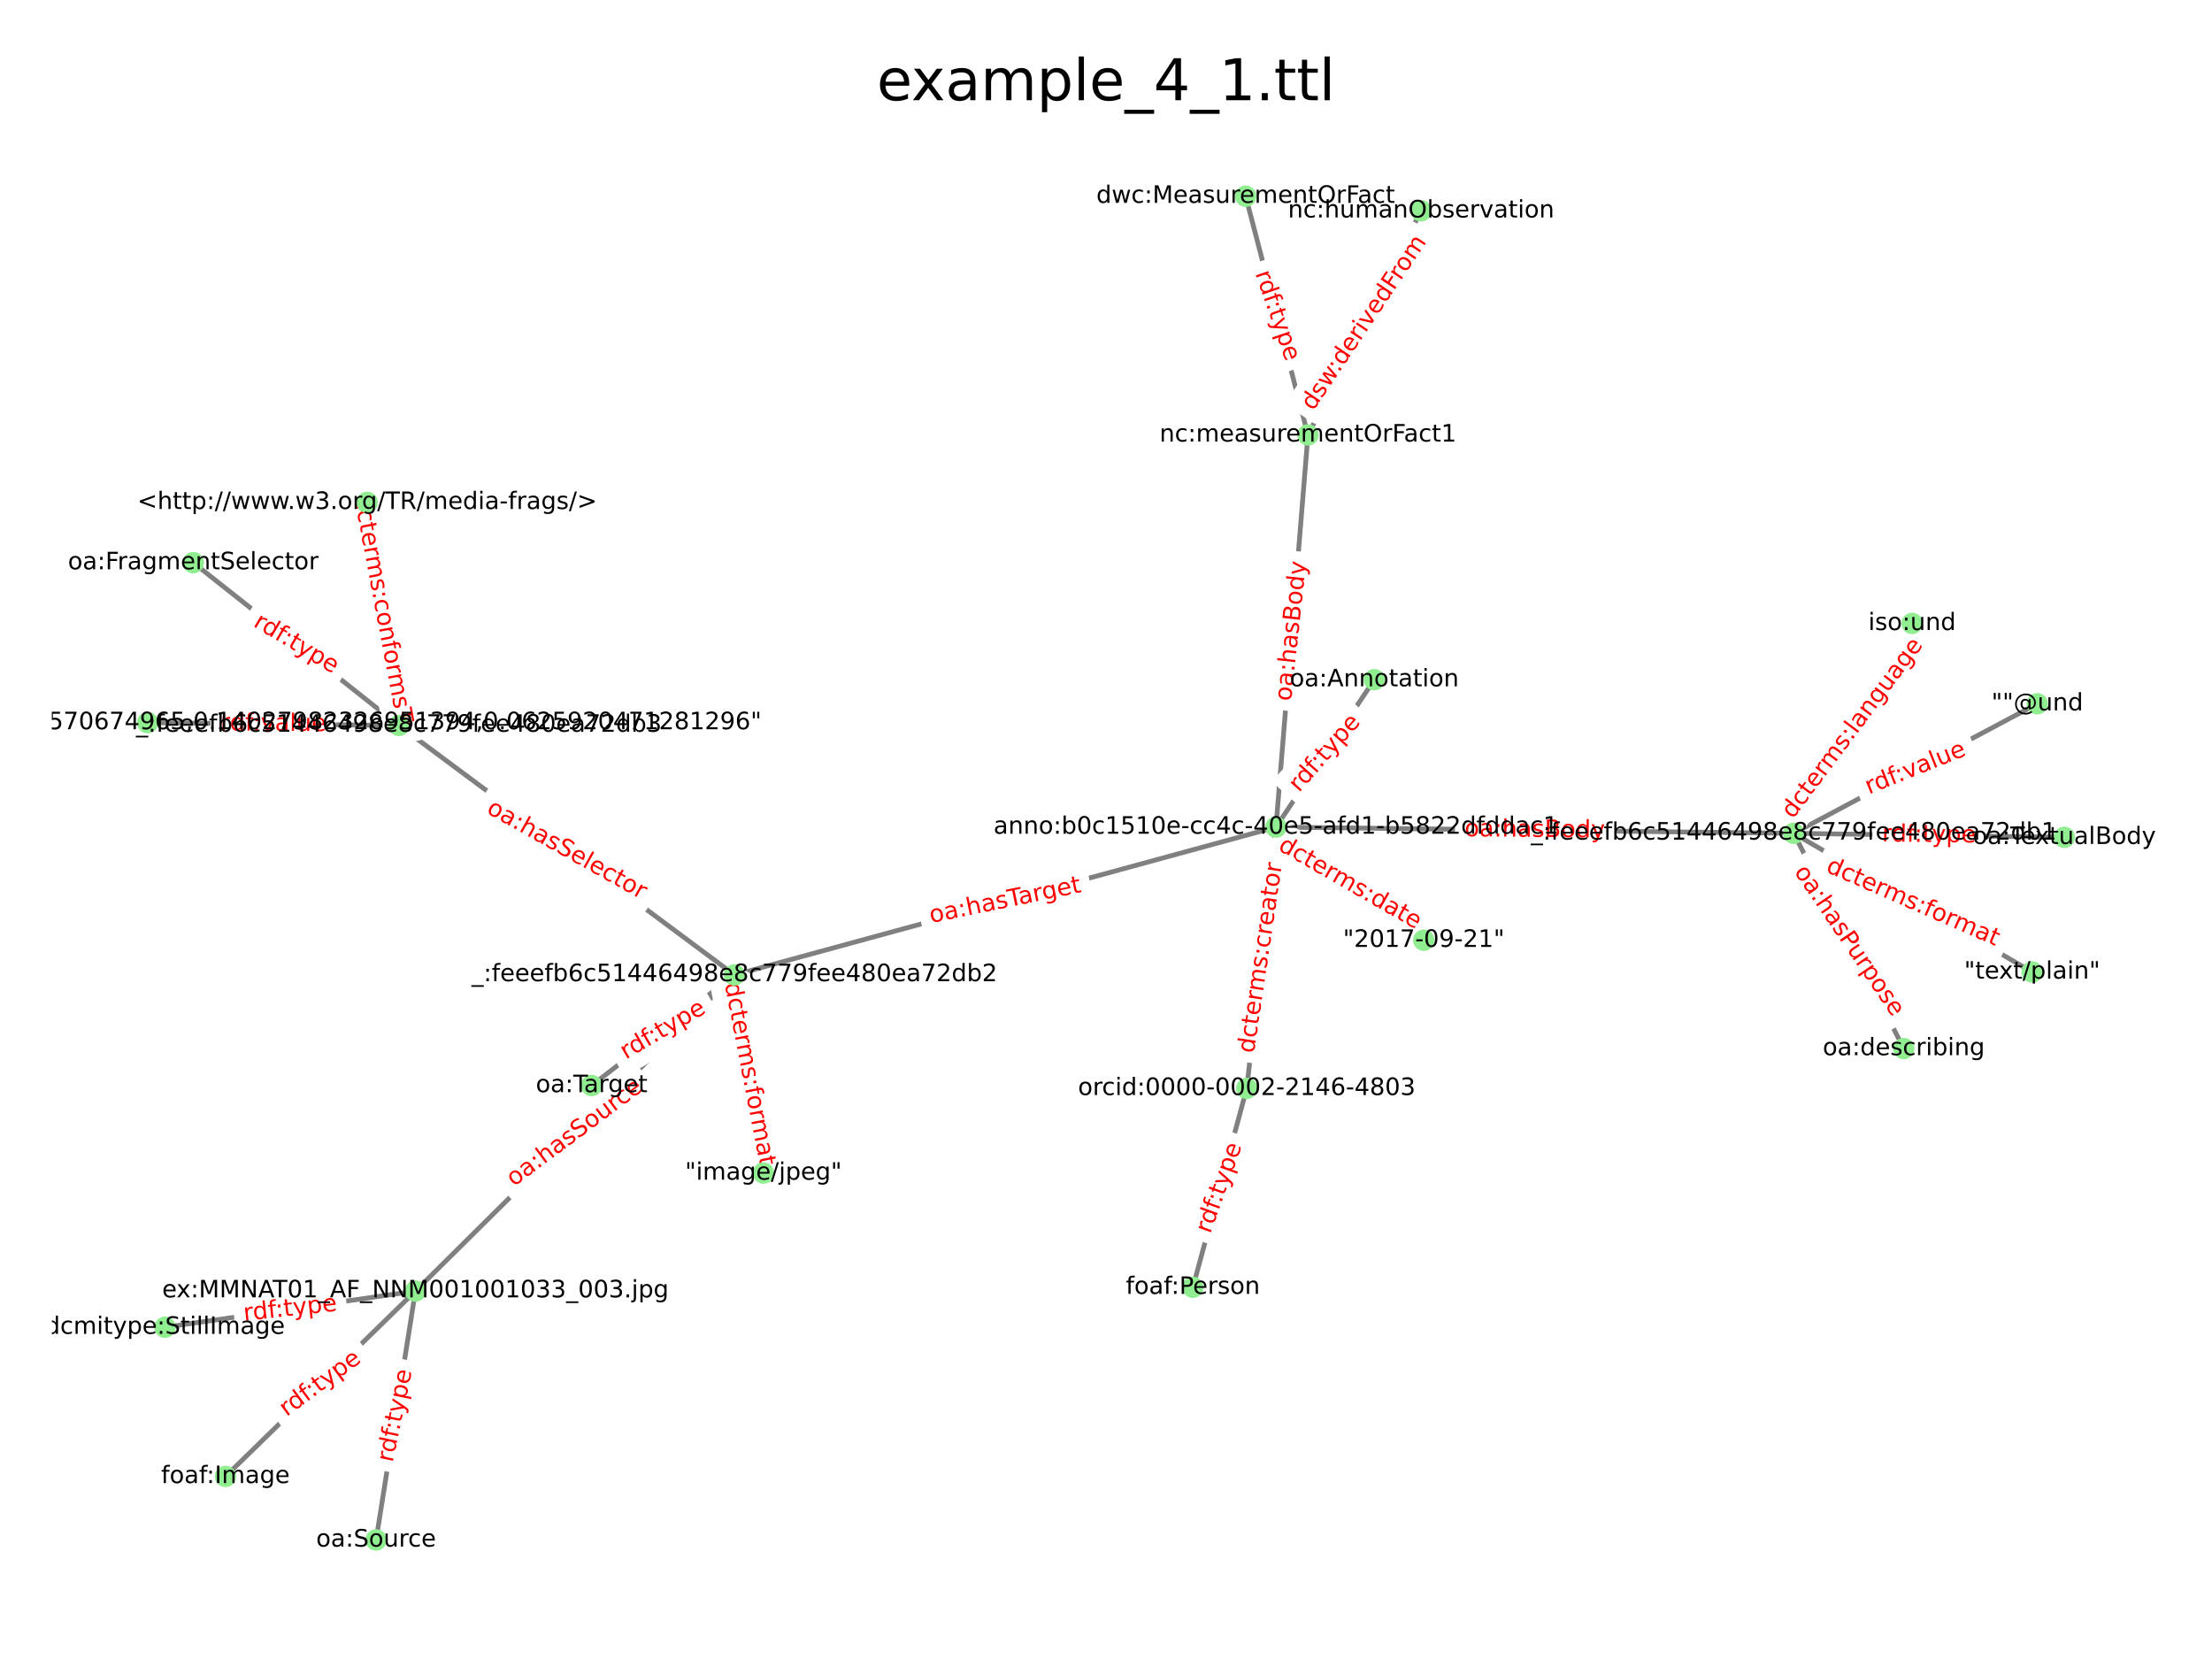 <?xml version="1.0" encoding="utf-8" standalone="no"?>
<!DOCTYPE svg PUBLIC "-//W3C//DTD SVG 1.1//EN"
  "http://www.w3.org/Graphics/SVG/1.1/DTD/svg11.dtd">
<!-- Created with matplotlib (https://matplotlib.org/) -->
<svg height="345.6pt" version="1.1" viewBox="0 0 460.8 345.6" width="460.8pt" xmlns="http://www.w3.org/2000/svg" xmlns:xlink="http://www.w3.org/1999/xlink">
 <defs>
  <style type="text/css">*{stroke-linecap:butt;stroke-linejoin:round;}</style>
 </defs>
 <g id="figure_1">
  <g id="patch_1">
   <path d="M 0 345.6 
L 460.8 345.6 
L 460.8 0 
L 0 0 
z
" style="fill:#ffffff;"/>
  </g>
  <g id="axes_1">
   <g id="LineCollection_1">
    <path clip-path="url(#p7deb1d403b)" d="M 272.475 90.602 
L 259.49 40.876 
" style="fill:none;stroke:#808080;"/>
    <path clip-path="url(#p7deb1d403b)" d="M 272.475 90.602 
L 265.808 172.3 
" style="fill:none;stroke:#808080;"/>
    <path clip-path="url(#p7deb1d403b)" d="M 272.475 90.602 
L 296.049 43.921 
" style="fill:none;stroke:#808080;"/>
    <path clip-path="url(#p7deb1d403b)" d="M 153.002 203.091 
L 86.542 268.957 
" style="fill:none;stroke:#808080;"/>
    <path clip-path="url(#p7deb1d403b)" d="M 153.002 203.091 
L 83.103 151.131 
" style="fill:none;stroke:#808080;"/>
    <path clip-path="url(#p7deb1d403b)" d="M 153.002 203.091 
L 159.034 244.37 
" style="fill:none;stroke:#808080;"/>
    <path clip-path="url(#p7deb1d403b)" d="M 153.002 203.091 
L 265.808 172.3 
" style="fill:none;stroke:#808080;"/>
    <path clip-path="url(#p7deb1d403b)" d="M 153.002 203.091 
L 123.257 226.136 
" style="fill:none;stroke:#808080;"/>
    <path clip-path="url(#p7deb1d403b)" d="M 86.542 268.957 
L 78.346 320.804 
" style="fill:none;stroke:#808080;"/>
    <path clip-path="url(#p7deb1d403b)" d="M 86.542 268.957 
L 34.362 276.49 
" style="fill:none;stroke:#808080;"/>
    <path clip-path="url(#p7deb1d403b)" d="M 86.542 268.957 
L 46.971 307.573 
" style="fill:none;stroke:#808080;"/>
    <path clip-path="url(#p7deb1d403b)" d="M 265.808 172.3 
L 296.596 195.874 
" style="fill:none;stroke:#808080;"/>
    <path clip-path="url(#p7deb1d403b)" d="M 265.808 172.3 
L 373.667 173.595 
" style="fill:none;stroke:#808080;"/>
    <path clip-path="url(#p7deb1d403b)" d="M 265.808 172.3 
L 259.722 226.736 
" style="fill:none;stroke:#808080;"/>
    <path clip-path="url(#p7deb1d403b)" d="M 265.808 172.3 
L 286.294 141.59 
" style="fill:none;stroke:#808080;"/>
    <path clip-path="url(#p7deb1d403b)" d="M 373.667 173.595 
L 424.405 146.609 
" style="fill:none;stroke:#808080;"/>
    <path clip-path="url(#p7deb1d403b)" d="M 373.667 173.595 
L 430.036 174.437 
" style="fill:none;stroke:#808080;"/>
    <path clip-path="url(#p7deb1d403b)" d="M 373.667 173.595 
L 398.328 129.873 
" style="fill:none;stroke:#808080;"/>
    <path clip-path="url(#p7deb1d403b)" d="M 373.667 173.595 
L 423.331 202.483 
" style="fill:none;stroke:#808080;"/>
    <path clip-path="url(#p7deb1d403b)" d="M 373.667 173.595 
L 396.592 218.434 
" style="fill:none;stroke:#808080;"/>
    <path clip-path="url(#p7deb1d403b)" d="M 83.103 151.131 
L 76.486 104.657 
" style="fill:none;stroke:#808080;"/>
    <path clip-path="url(#p7deb1d403b)" d="M 83.103 151.131 
L 30.764 150.538 
" style="fill:none;stroke:#808080;"/>
    <path clip-path="url(#p7deb1d403b)" d="M 83.103 151.131 
L 40.267 117.215 
" style="fill:none;stroke:#808080;"/>
    <path clip-path="url(#p7deb1d403b)" d="M 259.722 226.736 
L 248.5 268.164 
" style="fill:none;stroke:#808080;"/>
   </g>
   <g id="text_1">
    <g id="patch_2">
     <path clip-path="url(#p7deb1d403b)" d="M 259.073 57.775 
L 265.485 76.271 
Q 265.976 77.688 267.394 77.197 
L 271.966 75.612 
Q 273.383 75.121 272.892 73.703 
L 266.48 55.207 
Q 265.988 53.79 264.571 54.282 
L 259.999 55.867 
Q 258.582 56.358 259.073 57.775 
z
" style="fill:#ffffff;stroke:#ffffff;stroke-linejoin:miter;"/>
    </g>
    <g clip-path="url(#p7deb1d403b)">
     <!-- rdf:type -->
     <g style="fill:#ff0000;" transform="translate(261.473 56.943)rotate(-289.12)scale(0.05 -0.05)">
      <defs>
       <path d="M 41.109 46.297 
Q 39.594 47.172 37.812 47.578 
Q 36.031 48 33.891 48 
Q 26.266 48 22.188 43.047 
Q 18.109 38.094 18.109 28.812 
L 18.109 0 
L 9.078 0 
L 9.078 54.688 
L 18.109 54.688 
L 18.109 46.188 
Q 20.953 51.172 25.484 53.578 
Q 30.031 56 36.531 56 
Q 37.453 56 38.578 55.875 
Q 39.703 55.766 41.062 55.516 
z
" id="DejaVuSans-114"/>
       <path d="M 45.406 46.391 
L 45.406 75.984 
L 54.391 75.984 
L 54.391 0 
L 45.406 0 
L 45.406 8.203 
Q 42.578 3.328 38.25 0.953 
Q 33.938 -1.422 27.875 -1.422 
Q 17.969 -1.422 11.734 6.484 
Q 5.516 14.406 5.516 27.297 
Q 5.516 40.188 11.734 48.094 
Q 17.969 56 27.875 56 
Q 33.938 56 38.25 53.625 
Q 42.578 51.266 45.406 46.391 
z
M 14.797 27.297 
Q 14.797 17.391 18.875 11.75 
Q 22.953 6.109 30.078 6.109 
Q 37.203 6.109 41.297 11.75 
Q 45.406 17.391 45.406 27.297 
Q 45.406 37.203 41.297 42.844 
Q 37.203 48.484 30.078 48.484 
Q 22.953 48.484 18.875 42.844 
Q 14.797 37.203 14.797 27.297 
z
" id="DejaVuSans-100"/>
       <path d="M 37.109 75.984 
L 37.109 68.5 
L 28.516 68.5 
Q 23.688 68.5 21.797 66.547 
Q 19.922 64.594 19.922 59.516 
L 19.922 54.688 
L 34.719 54.688 
L 34.719 47.703 
L 19.922 47.703 
L 19.922 0 
L 10.891 0 
L 10.891 47.703 
L 2.297 47.703 
L 2.297 54.688 
L 10.891 54.688 
L 10.891 58.5 
Q 10.891 67.625 15.141 71.797 
Q 19.391 75.984 28.609 75.984 
z
" id="DejaVuSans-102"/>
       <path d="M 11.719 12.406 
L 22.016 12.406 
L 22.016 0 
L 11.719 0 
z
M 11.719 51.703 
L 22.016 51.703 
L 22.016 39.312 
L 11.719 39.312 
z
" id="DejaVuSans-58"/>
       <path d="M 18.312 70.219 
L 18.312 54.688 
L 36.812 54.688 
L 36.812 47.703 
L 18.312 47.703 
L 18.312 18.016 
Q 18.312 11.328 20.141 9.422 
Q 21.969 7.516 27.594 7.516 
L 36.812 7.516 
L 36.812 0 
L 27.594 0 
Q 17.188 0 13.234 3.875 
Q 9.281 7.766 9.281 18.016 
L 9.281 47.703 
L 2.688 47.703 
L 2.688 54.688 
L 9.281 54.688 
L 9.281 70.219 
z
" id="DejaVuSans-116"/>
       <path d="M 32.172 -5.078 
Q 28.375 -14.844 24.75 -17.812 
Q 21.141 -20.797 15.094 -20.797 
L 7.906 -20.797 
L 7.906 -13.281 
L 13.188 -13.281 
Q 16.891 -13.281 18.938 -11.516 
Q 21 -9.766 23.484 -3.219 
L 25.094 0.875 
L 2.984 54.688 
L 12.5 54.688 
L 29.594 11.922 
L 46.688 54.688 
L 56.203 54.688 
z
" id="DejaVuSans-121"/>
       <path d="M 18.109 8.203 
L 18.109 -20.797 
L 9.078 -20.797 
L 9.078 54.688 
L 18.109 54.688 
L 18.109 46.391 
Q 20.953 51.266 25.266 53.625 
Q 29.594 56 35.594 56 
Q 45.562 56 51.781 48.094 
Q 58.016 40.188 58.016 27.297 
Q 58.016 14.406 51.781 6.484 
Q 45.562 -1.422 35.594 -1.422 
Q 29.594 -1.422 25.266 0.953 
Q 20.953 3.328 18.109 8.203 
z
M 48.688 27.297 
Q 48.688 37.203 44.609 42.844 
Q 40.531 48.484 33.406 48.484 
Q 26.266 48.484 22.188 42.844 
Q 18.109 37.203 18.109 27.297 
Q 18.109 17.391 22.188 11.75 
Q 26.266 6.109 33.406 6.109 
Q 40.531 6.109 44.609 11.75 
Q 48.688 17.391 48.688 27.297 
z
" id="DejaVuSans-112"/>
       <path d="M 56.203 29.594 
L 56.203 25.203 
L 14.891 25.203 
Q 15.484 15.922 20.484 11.062 
Q 25.484 6.203 34.422 6.203 
Q 39.594 6.203 44.453 7.469 
Q 49.312 8.734 54.109 11.281 
L 54.109 2.781 
Q 49.266 0.734 44.188 -0.344 
Q 39.109 -1.422 33.891 -1.422 
Q 20.797 -1.422 13.156 6.188 
Q 5.516 13.812 5.516 26.812 
Q 5.516 40.234 12.766 48.109 
Q 20.016 56 32.328 56 
Q 43.359 56 49.781 48.891 
Q 56.203 41.797 56.203 29.594 
z
M 47.219 32.234 
Q 47.125 39.594 43.094 43.984 
Q 39.062 48.391 32.422 48.391 
Q 24.906 48.391 20.391 44.141 
Q 15.875 39.891 15.188 32.172 
z
" id="DejaVuSans-101"/>
      </defs>
      <use xlink:href="#DejaVuSans-114"/>
      <use x="39.363" xlink:href="#DejaVuSans-100"/>
      <use x="102.84" xlink:href="#DejaVuSans-102"/>
      <use x="134.42" xlink:href="#DejaVuSans-58"/>
      <use x="168.111" xlink:href="#DejaVuSans-116"/>
      <use x="207.32" xlink:href="#DejaVuSans-121"/>
      <use x="266.5" xlink:href="#DejaVuSans-112"/>
      <use x="329.977" xlink:href="#DejaVuSans-101"/>
     </g>
    </g>
   </g>
   <g id="text_2">
    <g id="patch_3">
     <path clip-path="url(#p7deb1d403b)" d="M 271.462 146.422 
L 274.615 117.324 
Q 274.776 115.833 273.285 115.671 
L 268.474 115.15 
Q 266.983 114.988 266.821 116.48 
L 263.669 145.578 
Q 263.507 147.069 264.998 147.231 
L 269.809 147.752 
Q 271.301 147.914 271.462 146.422 
z
" style="fill:#ffffff;stroke:#ffffff;stroke-linejoin:miter;"/>
    </g>
    <g clip-path="url(#p7deb1d403b)">
     <!-- oa:hasBody -->
     <g style="fill:#ff0000;" transform="translate(268.937 146.149)rotate(-83.817)scale(0.05 -0.05)">
      <defs>
       <path d="M 30.609 48.391 
Q 23.391 48.391 19.188 42.75 
Q 14.984 37.109 14.984 27.297 
Q 14.984 17.484 19.156 11.844 
Q 23.344 6.203 30.609 6.203 
Q 37.797 6.203 41.984 11.859 
Q 46.188 17.531 46.188 27.297 
Q 46.188 37.016 41.984 42.703 
Q 37.797 48.391 30.609 48.391 
z
M 30.609 56 
Q 42.328 56 49.016 48.375 
Q 55.719 40.766 55.719 27.297 
Q 55.719 13.875 49.016 6.219 
Q 42.328 -1.422 30.609 -1.422 
Q 18.844 -1.422 12.172 6.219 
Q 5.516 13.875 5.516 27.297 
Q 5.516 40.766 12.172 48.375 
Q 18.844 56 30.609 56 
z
" id="DejaVuSans-111"/>
       <path d="M 34.281 27.484 
Q 23.391 27.484 19.188 25 
Q 14.984 22.516 14.984 16.5 
Q 14.984 11.719 18.141 8.906 
Q 21.297 6.109 26.703 6.109 
Q 34.188 6.109 38.703 11.406 
Q 43.219 16.703 43.219 25.484 
L 43.219 27.484 
z
M 52.203 31.203 
L 52.203 0 
L 43.219 0 
L 43.219 8.297 
Q 40.141 3.328 35.547 0.953 
Q 30.953 -1.422 24.312 -1.422 
Q 15.922 -1.422 10.953 3.297 
Q 6 8.016 6 15.922 
Q 6 25.141 12.172 29.828 
Q 18.359 34.516 30.609 34.516 
L 43.219 34.516 
L 43.219 35.406 
Q 43.219 41.609 39.141 45 
Q 35.062 48.391 27.688 48.391 
Q 23 48.391 18.547 47.266 
Q 14.109 46.141 10.016 43.891 
L 10.016 52.203 
Q 14.938 54.109 19.578 55.047 
Q 24.219 56 28.609 56 
Q 40.484 56 46.344 49.844 
Q 52.203 43.703 52.203 31.203 
z
" id="DejaVuSans-97"/>
       <path d="M 54.891 33.016 
L 54.891 0 
L 45.906 0 
L 45.906 32.719 
Q 45.906 40.484 42.875 44.328 
Q 39.844 48.188 33.797 48.188 
Q 26.516 48.188 22.312 43.547 
Q 18.109 38.922 18.109 30.906 
L 18.109 0 
L 9.078 0 
L 9.078 75.984 
L 18.109 75.984 
L 18.109 46.188 
Q 21.344 51.125 25.703 53.562 
Q 30.078 56 35.797 56 
Q 45.219 56 50.047 50.172 
Q 54.891 44.344 54.891 33.016 
z
" id="DejaVuSans-104"/>
       <path d="M 44.281 53.078 
L 44.281 44.578 
Q 40.484 46.531 36.375 47.5 
Q 32.281 48.484 27.875 48.484 
Q 21.188 48.484 17.844 46.438 
Q 14.5 44.391 14.5 40.281 
Q 14.5 37.156 16.891 35.375 
Q 19.281 33.594 26.516 31.984 
L 29.594 31.297 
Q 39.156 29.25 43.188 25.516 
Q 47.219 21.781 47.219 15.094 
Q 47.219 7.469 41.188 3.016 
Q 35.156 -1.422 24.609 -1.422 
Q 20.219 -1.422 15.453 -0.562 
Q 10.688 0.297 5.422 2 
L 5.422 11.281 
Q 10.406 8.688 15.234 7.391 
Q 20.062 6.109 24.812 6.109 
Q 31.156 6.109 34.562 8.281 
Q 37.984 10.453 37.984 14.406 
Q 37.984 18.062 35.516 20.016 
Q 33.062 21.969 24.703 23.781 
L 21.578 24.516 
Q 13.234 26.266 9.516 29.906 
Q 5.812 33.547 5.812 39.891 
Q 5.812 47.609 11.281 51.797 
Q 16.75 56 26.812 56 
Q 31.781 56 36.172 55.266 
Q 40.578 54.547 44.281 53.078 
z
" id="DejaVuSans-115"/>
       <path d="M 19.672 34.812 
L 19.672 8.109 
L 35.5 8.109 
Q 43.453 8.109 47.281 11.406 
Q 51.125 14.703 51.125 21.484 
Q 51.125 28.328 47.281 31.562 
Q 43.453 34.812 35.5 34.812 
z
M 19.672 64.797 
L 19.672 42.828 
L 34.281 42.828 
Q 41.5 42.828 45.031 45.531 
Q 48.578 48.25 48.578 53.812 
Q 48.578 59.328 45.031 62.062 
Q 41.5 64.797 34.281 64.797 
z
M 9.812 72.906 
L 35.016 72.906 
Q 46.297 72.906 52.391 68.219 
Q 58.5 63.531 58.5 54.891 
Q 58.5 48.188 55.375 44.234 
Q 52.25 40.281 46.188 39.312 
Q 53.469 37.75 57.5 32.781 
Q 61.531 27.828 61.531 20.406 
Q 61.531 10.641 54.891 5.312 
Q 48.25 0 35.984 0 
L 9.812 0 
z
" id="DejaVuSans-66"/>
      </defs>
      <use xlink:href="#DejaVuSans-111"/>
      <use x="61.182" xlink:href="#DejaVuSans-97"/>
      <use x="122.461" xlink:href="#DejaVuSans-58"/>
      <use x="156.152" xlink:href="#DejaVuSans-104"/>
      <use x="219.531" xlink:href="#DejaVuSans-97"/>
      <use x="280.811" xlink:href="#DejaVuSans-115"/>
      <use x="332.91" xlink:href="#DejaVuSans-66"/>
      <use x="401.514" xlink:href="#DejaVuSans-111"/>
      <use x="462.695" xlink:href="#DejaVuSans-100"/>
      <use x="526.172" xlink:href="#DejaVuSans-121"/>
     </g>
    </g>
   </g>
   <g id="text_3">
    <g id="patch_4">
     <path clip-path="url(#p7deb1d403b)" d="M 275.666 87.123 
L 299.37 51.765 
Q 300.205 50.519 298.96 49.684 
L 294.94 46.989 
Q 293.694 46.154 292.859 47.4 
L 269.154 82.758 
Q 268.319 84.004 269.565 84.839 
L 273.584 87.534 
Q 274.83 88.369 275.666 87.123 
z
" style="fill:#ffffff;stroke:#ffffff;stroke-linejoin:miter;"/>
    </g>
    <g clip-path="url(#p7deb1d403b)">
     <!-- dsw:derivedFrom -->
     <g style="fill:#ff0000;" transform="translate(273.556 85.709)rotate(-56.162)scale(0.05 -0.05)">
      <defs>
       <path d="M 4.203 54.688 
L 13.188 54.688 
L 24.422 12.016 
L 35.594 54.688 
L 46.188 54.688 
L 57.422 12.016 
L 68.609 54.688 
L 77.594 54.688 
L 63.281 0 
L 52.688 0 
L 40.922 44.828 
L 29.109 0 
L 18.5 0 
z
" id="DejaVuSans-119"/>
       <path d="M 9.422 54.688 
L 18.406 54.688 
L 18.406 0 
L 9.422 0 
z
M 9.422 75.984 
L 18.406 75.984 
L 18.406 64.594 
L 9.422 64.594 
z
" id="DejaVuSans-105"/>
       <path d="M 2.984 54.688 
L 12.5 54.688 
L 29.594 8.797 
L 46.688 54.688 
L 56.203 54.688 
L 35.688 0 
L 23.484 0 
z
" id="DejaVuSans-118"/>
       <path d="M 9.812 72.906 
L 51.703 72.906 
L 51.703 64.594 
L 19.672 64.594 
L 19.672 43.109 
L 48.578 43.109 
L 48.578 34.812 
L 19.672 34.812 
L 19.672 0 
L 9.812 0 
z
" id="DejaVuSans-70"/>
       <path d="M 52 44.188 
Q 55.375 50.25 60.062 53.125 
Q 64.75 56 71.094 56 
Q 79.641 56 84.281 50.016 
Q 88.922 44.047 88.922 33.016 
L 88.922 0 
L 79.891 0 
L 79.891 32.719 
Q 79.891 40.578 77.094 44.375 
Q 74.312 48.188 68.609 48.188 
Q 61.625 48.188 57.562 43.547 
Q 53.516 38.922 53.516 30.906 
L 53.516 0 
L 44.484 0 
L 44.484 32.719 
Q 44.484 40.625 41.703 44.406 
Q 38.922 48.188 33.109 48.188 
Q 26.219 48.188 22.156 43.531 
Q 18.109 38.875 18.109 30.906 
L 18.109 0 
L 9.078 0 
L 9.078 54.688 
L 18.109 54.688 
L 18.109 46.188 
Q 21.188 51.219 25.484 53.609 
Q 29.781 56 35.688 56 
Q 41.656 56 45.828 52.969 
Q 50 49.953 52 44.188 
z
" id="DejaVuSans-109"/>
      </defs>
      <use xlink:href="#DejaVuSans-100"/>
      <use x="63.477" xlink:href="#DejaVuSans-115"/>
      <use x="115.576" xlink:href="#DejaVuSans-119"/>
      <use x="191.863" xlink:href="#DejaVuSans-58"/>
      <use x="225.555" xlink:href="#DejaVuSans-100"/>
      <use x="289.031" xlink:href="#DejaVuSans-101"/>
      <use x="350.555" xlink:href="#DejaVuSans-114"/>
      <use x="391.668" xlink:href="#DejaVuSans-105"/>
      <use x="419.451" xlink:href="#DejaVuSans-118"/>
      <use x="478.631" xlink:href="#DejaVuSans-101"/>
      <use x="540.154" xlink:href="#DejaVuSans-100"/>
      <use x="603.631" xlink:href="#DejaVuSans-70"/>
      <use x="653.9" xlink:href="#DejaVuSans-114"/>
      <use x="692.764" xlink:href="#DejaVuSans-111"/>
      <use x="753.945" xlink:href="#DejaVuSans-109"/>
     </g>
    </g>
   </g>
   <g id="text_4">
    <g id="patch_5">
     <path clip-path="url(#p7deb1d403b)" d="M 108.568 249.28 
L 135.666 229.05 
Q 136.868 228.153 135.97 226.951 
L 133.076 223.073 
Q 132.178 221.871 130.976 222.768 
L 103.878 242.998 
Q 102.676 243.896 103.574 245.097 
L 106.469 248.975 
Q 107.366 250.177 108.568 249.28 
z
" style="fill:#ffffff;stroke:#ffffff;stroke-linejoin:miter;"/>
    </g>
    <g clip-path="url(#p7deb1d403b)">
     <!-- oa:hasSource -->
     <g style="fill:#ff0000;" transform="translate(107.048 247.245)rotate(-36.743)scale(0.05 -0.05)">
      <defs>
       <path d="M 53.516 70.516 
L 53.516 60.891 
Q 47.906 63.578 42.922 64.891 
Q 37.938 66.219 33.297 66.219 
Q 25.25 66.219 20.875 63.094 
Q 16.5 59.969 16.5 54.203 
Q 16.5 49.359 19.406 46.891 
Q 22.312 44.438 30.422 42.922 
L 36.375 41.703 
Q 47.406 39.594 52.656 34.297 
Q 57.906 29 57.906 20.125 
Q 57.906 9.516 50.797 4.047 
Q 43.703 -1.422 29.984 -1.422 
Q 24.812 -1.422 18.969 -0.25 
Q 13.141 0.922 6.891 3.219 
L 6.891 13.375 
Q 12.891 10.016 18.656 8.297 
Q 24.422 6.594 29.984 6.594 
Q 38.422 6.594 43.016 9.906 
Q 47.609 13.234 47.609 19.391 
Q 47.609 24.75 44.312 27.781 
Q 41.016 30.812 33.5 32.328 
L 27.484 33.5 
Q 16.453 35.688 11.516 40.375 
Q 6.594 45.062 6.594 53.422 
Q 6.594 63.094 13.406 68.656 
Q 20.219 74.219 32.172 74.219 
Q 37.312 74.219 42.625 73.281 
Q 47.953 72.359 53.516 70.516 
z
" id="DejaVuSans-83"/>
       <path d="M 8.5 21.578 
L 8.5 54.688 
L 17.484 54.688 
L 17.484 21.922 
Q 17.484 14.156 20.5 10.266 
Q 23.531 6.391 29.594 6.391 
Q 36.859 6.391 41.078 11.031 
Q 45.312 15.672 45.312 23.688 
L 45.312 54.688 
L 54.297 54.688 
L 54.297 0 
L 45.312 0 
L 45.312 8.406 
Q 42.047 3.422 37.719 1 
Q 33.406 -1.422 27.688 -1.422 
Q 18.266 -1.422 13.375 4.438 
Q 8.5 10.297 8.5 21.578 
z
M 31.109 56 
z
" id="DejaVuSans-117"/>
       <path d="M 48.781 52.594 
L 48.781 44.188 
Q 44.969 46.297 41.141 47.344 
Q 37.312 48.391 33.406 48.391 
Q 24.656 48.391 19.812 42.844 
Q 14.984 37.312 14.984 27.297 
Q 14.984 17.281 19.812 11.734 
Q 24.656 6.203 33.406 6.203 
Q 37.312 6.203 41.141 7.25 
Q 44.969 8.297 48.781 10.406 
L 48.781 2.094 
Q 45.016 0.344 40.984 -0.531 
Q 36.969 -1.422 32.422 -1.422 
Q 20.062 -1.422 12.781 6.344 
Q 5.516 14.109 5.516 27.297 
Q 5.516 40.672 12.859 48.328 
Q 20.219 56 33.016 56 
Q 37.156 56 41.109 55.141 
Q 45.062 54.297 48.781 52.594 
z
" id="DejaVuSans-99"/>
      </defs>
      <use xlink:href="#DejaVuSans-111"/>
      <use x="61.182" xlink:href="#DejaVuSans-97"/>
      <use x="122.461" xlink:href="#DejaVuSans-58"/>
      <use x="156.152" xlink:href="#DejaVuSans-104"/>
      <use x="219.531" xlink:href="#DejaVuSans-97"/>
      <use x="280.811" xlink:href="#DejaVuSans-115"/>
      <use x="332.91" xlink:href="#DejaVuSans-83"/>
      <use x="396.387" xlink:href="#DejaVuSans-111"/>
      <use x="457.568" xlink:href="#DejaVuSans-117"/>
      <use x="520.947" xlink:href="#DejaVuSans-114"/>
      <use x="559.811" xlink:href="#DejaVuSans-99"/>
      <use x="614.791" xlink:href="#DejaVuSans-101"/>
     </g>
    </g>
   </g>
   <g id="text_5">
    <g id="patch_6">
     <path clip-path="url(#p7deb1d403b)" d="M 99.915 171.447 
L 132.36 189.615 
Q 133.669 190.348 134.402 189.039 
L 136.766 184.817 
Q 137.499 183.508 136.19 182.775 
L 103.745 164.607 
Q 102.436 163.874 101.703 165.183 
L 99.339 169.405 
Q 98.606 170.714 99.915 171.447 
z
" style="fill:#ffffff;stroke:#ffffff;stroke-linejoin:miter;"/>
    </g>
    <g clip-path="url(#p7deb1d403b)">
     <!-- oa:hasSelector -->
     <g style="fill:#ff0000;" transform="translate(101.156 169.231)rotate(-330.753)scale(0.05 -0.05)">
      <defs>
       <path d="M 9.422 75.984 
L 18.406 75.984 
L 18.406 0 
L 9.422 0 
z
" id="DejaVuSans-108"/>
      </defs>
      <use xlink:href="#DejaVuSans-111"/>
      <use x="61.182" xlink:href="#DejaVuSans-97"/>
      <use x="122.461" xlink:href="#DejaVuSans-58"/>
      <use x="156.152" xlink:href="#DejaVuSans-104"/>
      <use x="219.531" xlink:href="#DejaVuSans-97"/>
      <use x="280.811" xlink:href="#DejaVuSans-115"/>
      <use x="332.91" xlink:href="#DejaVuSans-83"/>
      <use x="396.387" xlink:href="#DejaVuSans-101"/>
      <use x="457.91" xlink:href="#DejaVuSans-108"/>
      <use x="485.693" xlink:href="#DejaVuSans-101"/>
      <use x="547.217" xlink:href="#DejaVuSans-99"/>
      <use x="602.197" xlink:href="#DejaVuSans-116"/>
      <use x="641.406" xlink:href="#DejaVuSans-111"/>
      <use x="702.588" xlink:href="#DejaVuSans-114"/>
     </g>
    </g>
   </g>
   <g id="text_6">
    <g id="patch_7">
     <path clip-path="url(#p7deb1d403b)" d="M 148.478 205.447 
L 155.862 243.507 
Q 156.148 244.98 157.62 244.694 
L 162.371 243.772 
Q 163.843 243.487 163.558 242.014 
L 156.174 203.954 
Q 155.888 202.482 154.416 202.767 
L 149.665 203.689 
Q 148.193 203.974 148.478 205.447 
z
" style="fill:#ffffff;stroke:#ffffff;stroke-linejoin:miter;"/>
    </g>
    <g clip-path="url(#p7deb1d403b)">
     <!-- dcterms:format -->
     <g style="fill:#ff0000;" transform="translate(150.972 204.963)rotate(-280.979)scale(0.05 -0.05)">
      <use xlink:href="#DejaVuSans-100"/>
      <use x="63.477" xlink:href="#DejaVuSans-99"/>
      <use x="118.457" xlink:href="#DejaVuSans-116"/>
      <use x="157.666" xlink:href="#DejaVuSans-101"/>
      <use x="219.189" xlink:href="#DejaVuSans-114"/>
      <use x="258.553" xlink:href="#DejaVuSans-109"/>
      <use x="355.965" xlink:href="#DejaVuSans-115"/>
      <use x="408.064" xlink:href="#DejaVuSans-58"/>
      <use x="441.756" xlink:href="#DejaVuSans-102"/>
      <use x="476.961" xlink:href="#DejaVuSans-111"/>
      <use x="538.143" xlink:href="#DejaVuSans-114"/>
      <use x="577.506" xlink:href="#DejaVuSans-109"/>
      <use x="674.918" xlink:href="#DejaVuSans-97"/>
      <use x="736.197" xlink:href="#DejaVuSans-116"/>
     </g>
    </g>
   </g>
   <g id="text_7">
    <g id="patch_8">
     <path clip-path="url(#p7deb1d403b)" d="M 194.465 194.769 
L 225.924 188.3 
Q 227.393 187.998 227.091 186.529 
L 226.116 181.789 
Q 225.814 180.32 224.345 180.622 
L 192.886 187.091 
Q 191.417 187.393 191.719 188.862 
L 192.693 193.602 
Q 192.996 195.071 194.465 194.769 
z
" style="fill:#ffffff;stroke:#ffffff;stroke-linejoin:miter;"/>
    </g>
    <g clip-path="url(#p7deb1d403b)">
     <!-- oa:hasTarget -->
     <g style="fill:#ff0000;" transform="translate(193.953 192.281)rotate(-11.619)scale(0.05 -0.05)">
      <defs>
       <path d="M -0.297 72.906 
L 61.375 72.906 
L 61.375 64.594 
L 35.5 64.594 
L 35.5 0 
L 25.594 0 
L 25.594 64.594 
L -0.297 64.594 
z
" id="DejaVuSans-84"/>
       <path d="M 45.406 27.984 
Q 45.406 37.75 41.375 43.109 
Q 37.359 48.484 30.078 48.484 
Q 22.859 48.484 18.828 43.109 
Q 14.797 37.75 14.797 27.984 
Q 14.797 18.266 18.828 12.891 
Q 22.859 7.516 30.078 7.516 
Q 37.359 7.516 41.375 12.891 
Q 45.406 18.266 45.406 27.984 
z
M 54.391 6.781 
Q 54.391 -7.172 48.188 -13.984 
Q 42 -20.797 29.203 -20.797 
Q 24.469 -20.797 20.266 -20.094 
Q 16.062 -19.391 12.109 -17.922 
L 12.109 -9.188 
Q 16.062 -11.328 19.922 -12.344 
Q 23.781 -13.375 27.781 -13.375 
Q 36.625 -13.375 41.016 -8.766 
Q 45.406 -4.156 45.406 5.172 
L 45.406 9.625 
Q 42.625 4.781 38.281 2.391 
Q 33.938 0 27.875 0 
Q 17.828 0 11.672 7.656 
Q 5.516 15.328 5.516 27.984 
Q 5.516 40.672 11.672 48.328 
Q 17.828 56 27.875 56 
Q 33.938 56 38.281 53.609 
Q 42.625 51.219 45.406 46.391 
L 45.406 54.688 
L 54.391 54.688 
z
" id="DejaVuSans-103"/>
      </defs>
      <use xlink:href="#DejaVuSans-111"/>
      <use x="61.182" xlink:href="#DejaVuSans-97"/>
      <use x="122.461" xlink:href="#DejaVuSans-58"/>
      <use x="156.152" xlink:href="#DejaVuSans-104"/>
      <use x="219.531" xlink:href="#DejaVuSans-97"/>
      <use x="280.811" xlink:href="#DejaVuSans-115"/>
      <use x="332.91" xlink:href="#DejaVuSans-84"/>
      <use x="377.494" xlink:href="#DejaVuSans-97"/>
      <use x="438.773" xlink:href="#DejaVuSans-114"/>
      <use x="478.137" xlink:href="#DejaVuSans-103"/>
      <use x="541.613" xlink:href="#DejaVuSans-101"/>
      <use x="603.137" xlink:href="#DejaVuSans-116"/>
     </g>
    </g>
   </g>
   <g id="text_8">
    <g id="patch_9">
     <path clip-path="url(#p7deb1d403b)" d="M 131.651 222.932 
L 148.558 213.065 
Q 149.854 212.309 149.098 211.014 
L 146.659 206.834 
Q 145.903 205.539 144.607 206.295 
L 127.7 216.162 
Q 126.405 216.918 127.161 218.213 
L 129.6 222.393 
Q 130.356 223.688 131.651 222.932 
z
" style="fill:#ffffff;stroke:#ffffff;stroke-linejoin:miter;"/>
    </g>
    <g clip-path="url(#p7deb1d403b)">
     <!-- rdf:type -->
     <g style="fill:#ff0000;" transform="translate(130.371 220.739)rotate(-30.268)scale(0.05 -0.05)">
      <use xlink:href="#DejaVuSans-114"/>
      <use x="39.363" xlink:href="#DejaVuSans-100"/>
      <use x="102.84" xlink:href="#DejaVuSans-102"/>
      <use x="134.42" xlink:href="#DejaVuSans-58"/>
      <use x="168.111" xlink:href="#DejaVuSans-116"/>
      <use x="207.32" xlink:href="#DejaVuSans-121"/>
      <use x="266.5" xlink:href="#DejaVuSans-112"/>
      <use x="329.977" xlink:href="#DejaVuSans-101"/>
     </g>
    </g>
   </g>
   <g id="text_9">
    <g id="patch_10">
     <path clip-path="url(#p7deb1d403b)" d="M 84.27 305.264 
L 88.29 286.106 
Q 88.599 284.638 87.131 284.33 
L 82.395 283.336 
Q 80.927 283.028 80.619 284.496 
L 76.598 303.654 
Q 76.29 305.122 77.758 305.431 
L 82.494 306.424 
Q 83.962 306.732 84.27 305.264 
z
" style="fill:#ffffff;stroke:#ffffff;stroke-linejoin:miter;"/>
    </g>
    <g clip-path="url(#p7deb1d403b)">
     <!-- rdf:type -->
     <g style="fill:#ff0000;" transform="translate(81.784 304.743)rotate(-78.148)scale(0.05 -0.05)">
      <use xlink:href="#DejaVuSans-114"/>
      <use x="39.363" xlink:href="#DejaVuSans-100"/>
      <use x="102.84" xlink:href="#DejaVuSans-102"/>
      <use x="134.42" xlink:href="#DejaVuSans-58"/>
      <use x="168.111" xlink:href="#DejaVuSans-116"/>
      <use x="207.32" xlink:href="#DejaVuSans-121"/>
      <use x="266.5" xlink:href="#DejaVuSans-112"/>
      <use x="329.977" xlink:href="#DejaVuSans-101"/>
     </g>
    </g>
   </g>
   <g id="text_10">
    <g id="patch_11">
     <path clip-path="url(#p7deb1d403b)" d="M 51.145 277.678 
L 70.606 275.562 
Q 72.098 275.4 71.935 273.908 
L 71.412 269.098 
Q 71.25 267.607 69.759 267.769 
L 50.298 269.885 
Q 48.807 270.047 48.969 271.539 
L 49.492 276.349 
Q 49.654 277.84 51.145 277.678 
z
" style="fill:#ffffff;stroke:#ffffff;stroke-linejoin:miter;"/>
    </g>
    <g clip-path="url(#p7deb1d403b)">
     <!-- rdf:type -->
     <g style="fill:#ff0000;" transform="translate(50.871 275.153)rotate(-6.207)scale(0.05 -0.05)">
      <use xlink:href="#DejaVuSans-114"/>
      <use x="39.363" xlink:href="#DejaVuSans-100"/>
      <use x="102.84" xlink:href="#DejaVuSans-102"/>
      <use x="134.42" xlink:href="#DejaVuSans-58"/>
      <use x="168.111" xlink:href="#DejaVuSans-116"/>
      <use x="207.32" xlink:href="#DejaVuSans-121"/>
      <use x="266.5" xlink:href="#DejaVuSans-112"/>
      <use x="329.977" xlink:href="#DejaVuSans-101"/>
     </g>
    </g>
   </g>
   <g id="text_11">
    <g id="patch_12">
     <path clip-path="url(#p7deb1d403b)" d="M 61.192 297.22 
L 76.964 285.626 
Q 78.173 284.737 77.285 283.529 
L 74.418 279.63 
Q 73.53 278.421 72.321 279.31 
L 56.549 290.904 
Q 55.34 291.792 56.229 293.001 
L 59.095 296.9 
Q 59.983 298.109 61.192 297.22 
z
" style="fill:#ffffff;stroke:#ffffff;stroke-linejoin:miter;"/>
    </g>
    <g clip-path="url(#p7deb1d403b)">
     <!-- rdf:type -->
     <g style="fill:#ff0000;" transform="translate(59.687 295.174)rotate(-36.319)scale(0.05 -0.05)">
      <use xlink:href="#DejaVuSans-114"/>
      <use x="39.363" xlink:href="#DejaVuSans-100"/>
      <use x="102.84" xlink:href="#DejaVuSans-102"/>
      <use x="134.42" xlink:href="#DejaVuSans-58"/>
      <use x="168.111" xlink:href="#DejaVuSans-116"/>
      <use x="207.32" xlink:href="#DejaVuSans-121"/>
      <use x="266.5" xlink:href="#DejaVuSans-112"/>
      <use x="329.977" xlink:href="#DejaVuSans-101"/>
     </g>
    </g>
   </g>
   <g id="text_12">
    <g id="patch_13">
     <path clip-path="url(#p7deb1d403b)" d="M 264.794 179.148 
L 293.694 195.817 
Q 294.993 196.566 295.742 195.267 
L 298.16 191.075 
Q 298.91 189.776 297.61 189.026 
L 268.711 172.357 
Q 267.411 171.608 266.662 172.907 
L 264.244 177.099 
Q 263.494 178.398 264.794 179.148 
z
" style="fill:#ffffff;stroke:#ffffff;stroke-linejoin:miter;"/>
    </g>
    <g clip-path="url(#p7deb1d403b)">
     <!-- dcterms:date -->
     <g style="fill:#ff0000;" transform="translate(266.063 176.948)rotate(-330.024)scale(0.05 -0.05)">
      <use xlink:href="#DejaVuSans-100"/>
      <use x="63.477" xlink:href="#DejaVuSans-99"/>
      <use x="118.457" xlink:href="#DejaVuSans-116"/>
      <use x="157.666" xlink:href="#DejaVuSans-101"/>
      <use x="219.189" xlink:href="#DejaVuSans-114"/>
      <use x="258.553" xlink:href="#DejaVuSans-109"/>
      <use x="355.965" xlink:href="#DejaVuSans-115"/>
      <use x="408.064" xlink:href="#DejaVuSans-58"/>
      <use x="441.756" xlink:href="#DejaVuSans-100"/>
      <use x="505.232" xlink:href="#DejaVuSans-97"/>
      <use x="566.512" xlink:href="#DejaVuSans-116"/>
      <use x="605.721" xlink:href="#DejaVuSans-101"/>
     </g>
    </g>
   </g>
   <g id="text_13">
    <g id="patch_14">
     <path clip-path="url(#p7deb1d403b)" d="M 305.068 176.734 
L 334.336 176.999 
Q 335.836 177.013 335.849 175.513 
L 335.893 170.674 
Q 335.907 169.174 334.407 169.16 
L 305.139 168.896 
Q 303.639 168.882 303.626 170.382 
L 303.582 175.221 
Q 303.568 176.721 305.068 176.734 
z
" style="fill:#ffffff;stroke:#ffffff;stroke-linejoin:miter;"/>
    </g>
    <g clip-path="url(#p7deb1d403b)">
     <!-- oa:hasBody -->
     <g style="fill:#ff0000;" transform="translate(305.091 174.195)rotate(-359.482)scale(0.05 -0.05)">
      <use xlink:href="#DejaVuSans-111"/>
      <use x="61.182" xlink:href="#DejaVuSans-97"/>
      <use x="122.461" xlink:href="#DejaVuSans-58"/>
      <use x="156.152" xlink:href="#DejaVuSans-104"/>
      <use x="219.531" xlink:href="#DejaVuSans-97"/>
      <use x="280.811" xlink:href="#DejaVuSans-115"/>
      <use x="332.91" xlink:href="#DejaVuSans-66"/>
      <use x="401.514" xlink:href="#DejaVuSans-111"/>
      <use x="462.695" xlink:href="#DejaVuSans-100"/>
      <use x="526.172" xlink:href="#DejaVuSans-121"/>
     </g>
    </g>
   </g>
   <g id="text_14">
    <g id="patch_15">
     <path clip-path="url(#p7deb1d403b)" d="M 263.707 219.874 
L 269.578 180.312 
Q 269.798 178.828 268.314 178.608 
L 263.528 177.898 
Q 262.044 177.678 261.824 179.161 
L 255.953 218.723 
Q 255.732 220.207 257.216 220.427 
L 262.003 221.138 
Q 263.486 221.358 263.707 219.874 
z
" style="fill:#ffffff;stroke:#ffffff;stroke-linejoin:miter;"/>
    </g>
    <g clip-path="url(#p7deb1d403b)">
     <!-- dcterms:creator -->
     <g style="fill:#ff0000;" transform="translate(261.194 219.501)rotate(-81.559)scale(0.05 -0.05)">
      <use xlink:href="#DejaVuSans-100"/>
      <use x="63.477" xlink:href="#DejaVuSans-99"/>
      <use x="118.457" xlink:href="#DejaVuSans-116"/>
      <use x="157.666" xlink:href="#DejaVuSans-101"/>
      <use x="219.189" xlink:href="#DejaVuSans-114"/>
      <use x="258.553" xlink:href="#DejaVuSans-109"/>
      <use x="355.965" xlink:href="#DejaVuSans-115"/>
      <use x="408.064" xlink:href="#DejaVuSans-58"/>
      <use x="441.756" xlink:href="#DejaVuSans-99"/>
      <use x="496.736" xlink:href="#DejaVuSans-114"/>
      <use x="535.6" xlink:href="#DejaVuSans-101"/>
      <use x="597.123" xlink:href="#DejaVuSans-97"/>
      <use x="658.402" xlink:href="#DejaVuSans-116"/>
      <use x="697.611" xlink:href="#DejaVuSans-111"/>
      <use x="758.793" xlink:href="#DejaVuSans-114"/>
     </g>
    </g>
   </g>
   <g id="text_15">
    <g id="patch_16">
     <path clip-path="url(#p7deb1d403b)" d="M 272.496 166.871 
L 285.474 152.216 
Q 286.469 151.093 285.346 150.098 
L 281.723 146.89 
Q 280.6 145.896 279.606 147.019 
L 266.628 161.674 
Q 265.633 162.797 266.756 163.791 
L 270.379 167 
Q 271.502 167.994 272.496 166.871 
z
" style="fill:#ffffff;stroke:#ffffff;stroke-linejoin:miter;"/>
    </g>
    <g clip-path="url(#p7deb1d403b)">
     <!-- rdf:type -->
     <g style="fill:#ff0000;" transform="translate(270.595 165.187)rotate(-48.473)scale(0.05 -0.05)">
      <use xlink:href="#DejaVuSans-114"/>
      <use x="39.363" xlink:href="#DejaVuSans-100"/>
      <use x="102.84" xlink:href="#DejaVuSans-102"/>
      <use x="134.42" xlink:href="#DejaVuSans-58"/>
      <use x="168.111" xlink:href="#DejaVuSans-116"/>
      <use x="207.32" xlink:href="#DejaVuSans-121"/>
      <use x="266.5" xlink:href="#DejaVuSans-112"/>
      <use x="329.977" xlink:href="#DejaVuSans-101"/>
     </g>
    </g>
   </g>
   <g id="text_16">
    <g id="patch_17">
     <path clip-path="url(#p7deb1d403b)" d="M 390.253 167.843 
L 410.734 159.638 
Q 412.126 159.08 411.569 157.687 
L 409.769 153.196 
Q 409.211 151.803 407.819 152.361 
L 387.338 160.566 
Q 385.945 161.124 386.503 162.517 
L 388.303 167.009 
Q 388.861 168.401 390.253 167.843 
z
" style="fill:#ffffff;stroke:#ffffff;stroke-linejoin:miter;"/>
    </g>
    <g clip-path="url(#p7deb1d403b)">
     <!-- rdf:value -->
     <g style="fill:#ff0000;" transform="translate(389.309 165.485)rotate(-21.833)scale(0.05 -0.05)">
      <use xlink:href="#DejaVuSans-114"/>
      <use x="39.363" xlink:href="#DejaVuSans-100"/>
      <use x="102.84" xlink:href="#DejaVuSans-102"/>
      <use x="134.42" xlink:href="#DejaVuSans-58"/>
      <use x="168.111" xlink:href="#DejaVuSans-118"/>
      <use x="227.291" xlink:href="#DejaVuSans-97"/>
      <use x="288.57" xlink:href="#DejaVuSans-108"/>
      <use x="316.354" xlink:href="#DejaVuSans-117"/>
      <use x="379.732" xlink:href="#DejaVuSans-101"/>
     </g>
    </g>
   </g>
   <g id="text_17">
    <g id="patch_18">
     <path clip-path="url(#p7deb1d403b)" d="M 392.02 177.825 
L 411.595 178.045 
Q 413.095 178.062 413.112 176.562 
L 413.166 171.723 
Q 413.183 170.223 411.683 170.206 
L 392.108 169.986 
Q 390.608 169.969 390.592 171.469 
L 390.537 176.308 
Q 390.52 177.808 392.02 177.825 
z
" style="fill:#ffffff;stroke:#ffffff;stroke-linejoin:miter;"/>
    </g>
    <g clip-path="url(#p7deb1d403b)">
     <!-- rdf:type -->
     <g style="fill:#ff0000;" transform="translate(392.049 175.285)rotate(-359.356)scale(0.05 -0.05)">
      <use xlink:href="#DejaVuSans-114"/>
      <use x="39.363" xlink:href="#DejaVuSans-100"/>
      <use x="102.84" xlink:href="#DejaVuSans-102"/>
      <use x="134.42" xlink:href="#DejaVuSans-58"/>
      <use x="168.111" xlink:href="#DejaVuSans-116"/>
      <use x="207.32" xlink:href="#DejaVuSans-121"/>
      <use x="266.5" xlink:href="#DejaVuSans-112"/>
      <use x="329.977" xlink:href="#DejaVuSans-101"/>
     </g>
    </g>
   </g>
   <g id="text_18">
    <g id="patch_19">
     <path clip-path="url(#p7deb1d403b)" d="M 375.539 172.24 
L 402.731 135.925 
Q 403.63 134.725 402.429 133.826 
L 398.556 130.925 
Q 397.355 130.026 396.456 131.227 
L 369.264 167.542 
Q 368.365 168.743 369.566 169.642 
L 373.439 172.542 
Q 374.64 173.441 375.539 172.24 
z
" style="fill:#ffffff;stroke:#ffffff;stroke-linejoin:miter;"/>
    </g>
    <g clip-path="url(#p7deb1d403b)">
     <!-- dcterms:language -->
     <g style="fill:#ff0000;" transform="translate(373.506 170.718)rotate(-53.175)scale(0.05 -0.05)">
      <defs>
       <path d="M 54.891 33.016 
L 54.891 0 
L 45.906 0 
L 45.906 32.719 
Q 45.906 40.484 42.875 44.328 
Q 39.844 48.188 33.797 48.188 
Q 26.516 48.188 22.312 43.547 
Q 18.109 38.922 18.109 30.906 
L 18.109 0 
L 9.078 0 
L 9.078 54.688 
L 18.109 54.688 
L 18.109 46.188 
Q 21.344 51.125 25.703 53.562 
Q 30.078 56 35.797 56 
Q 45.219 56 50.047 50.172 
Q 54.891 44.344 54.891 33.016 
z
" id="DejaVuSans-110"/>
      </defs>
      <use xlink:href="#DejaVuSans-100"/>
      <use x="63.477" xlink:href="#DejaVuSans-99"/>
      <use x="118.457" xlink:href="#DejaVuSans-116"/>
      <use x="157.666" xlink:href="#DejaVuSans-101"/>
      <use x="219.189" xlink:href="#DejaVuSans-114"/>
      <use x="258.553" xlink:href="#DejaVuSans-109"/>
      <use x="355.965" xlink:href="#DejaVuSans-115"/>
      <use x="408.064" xlink:href="#DejaVuSans-58"/>
      <use x="441.756" xlink:href="#DejaVuSans-108"/>
      <use x="469.539" xlink:href="#DejaVuSans-97"/>
      <use x="530.818" xlink:href="#DejaVuSans-110"/>
      <use x="594.197" xlink:href="#DejaVuSans-103"/>
      <use x="657.674" xlink:href="#DejaVuSans-117"/>
      <use x="721.053" xlink:href="#DejaVuSans-97"/>
      <use x="782.332" xlink:href="#DejaVuSans-103"/>
      <use x="845.809" xlink:href="#DejaVuSans-101"/>
     </g>
    </g>
   </g>
   <g id="text_19">
    <g id="patch_20">
     <path clip-path="url(#p7deb1d403b)" d="M 379.171 183.849 
L 414.681 199.409 
Q 416.055 200.011 416.657 198.637 
L 418.599 194.204 
Q 419.201 192.83 417.827 192.228 
L 382.317 176.669 
Q 380.943 176.067 380.341 177.441 
L 378.399 181.873 
Q 377.797 183.247 379.171 183.849 
z
" style="fill:#ffffff;stroke:#ffffff;stroke-linejoin:miter;"/>
    </g>
    <g clip-path="url(#p7deb1d403b)">
     <!-- dcterms:format -->
     <g style="fill:#ff0000;" transform="translate(380.19 181.523)rotate(-336.339)scale(0.05 -0.05)">
      <use xlink:href="#DejaVuSans-100"/>
      <use x="63.477" xlink:href="#DejaVuSans-99"/>
      <use x="118.457" xlink:href="#DejaVuSans-116"/>
      <use x="157.666" xlink:href="#DejaVuSans-101"/>
      <use x="219.189" xlink:href="#DejaVuSans-114"/>
      <use x="258.553" xlink:href="#DejaVuSans-109"/>
      <use x="355.965" xlink:href="#DejaVuSans-115"/>
      <use x="408.064" xlink:href="#DejaVuSans-58"/>
      <use x="441.756" xlink:href="#DejaVuSans-102"/>
      <use x="476.961" xlink:href="#DejaVuSans-111"/>
      <use x="538.143" xlink:href="#DejaVuSans-114"/>
      <use x="577.506" xlink:href="#DejaVuSans-109"/>
      <use x="674.918" xlink:href="#DejaVuSans-97"/>
      <use x="736.197" xlink:href="#DejaVuSans-116"/>
     </g>
    </g>
   </g>
   <g id="text_20">
    <g id="patch_21">
     <path clip-path="url(#p7deb1d403b)" d="M 371.578 183.028 
L 392.195 213.404 
Q 393.037 214.645 394.278 213.802 
L 398.282 211.085 
Q 399.523 210.242 398.681 209.001 
L 378.064 178.625 
Q 377.222 177.384 375.98 178.227 
L 371.977 180.944 
Q 370.735 181.787 371.578 183.028 
z
" style="fill:#ffffff;stroke:#ffffff;stroke-linejoin:miter;"/>
    </g>
    <g clip-path="url(#p7deb1d403b)">
     <!-- oa:hasPurpose -->
     <g style="fill:#ff0000;" transform="translate(373.679 181.601)rotate(-304.166)scale(0.05 -0.05)">
      <defs>
       <path d="M 19.672 64.797 
L 19.672 37.406 
L 32.078 37.406 
Q 38.969 37.406 42.719 40.969 
Q 46.484 44.531 46.484 51.125 
Q 46.484 57.672 42.719 61.234 
Q 38.969 64.797 32.078 64.797 
z
M 9.812 72.906 
L 32.078 72.906 
Q 44.344 72.906 50.609 67.359 
Q 56.891 61.812 56.891 51.125 
Q 56.891 40.328 50.609 34.812 
Q 44.344 29.297 32.078 29.297 
L 19.672 29.297 
L 19.672 0 
L 9.812 0 
z
" id="DejaVuSans-80"/>
      </defs>
      <use xlink:href="#DejaVuSans-111"/>
      <use x="61.182" xlink:href="#DejaVuSans-97"/>
      <use x="122.461" xlink:href="#DejaVuSans-58"/>
      <use x="156.152" xlink:href="#DejaVuSans-104"/>
      <use x="219.531" xlink:href="#DejaVuSans-97"/>
      <use x="280.811" xlink:href="#DejaVuSans-115"/>
      <use x="332.91" xlink:href="#DejaVuSans-80"/>
      <use x="391.463" xlink:href="#DejaVuSans-117"/>
      <use x="454.842" xlink:href="#DejaVuSans-114"/>
      <use x="495.955" xlink:href="#DejaVuSans-112"/>
      <use x="559.432" xlink:href="#DejaVuSans-111"/>
      <use x="620.613" xlink:href="#DejaVuSans-115"/>
      <use x="672.713" xlink:href="#DejaVuSans-101"/>
     </g>
    </g>
   </g>
   <g id="text_21">
    <g id="patch_22">
     <path clip-path="url(#p7deb1d403b)" d="M 71.246 103.767 
L 80.641 153.477 
Q 80.92 154.951 82.394 154.672 
L 87.149 153.774 
Q 88.622 153.495 88.344 152.021 
L 78.948 102.311 
Q 78.67 100.837 77.196 101.115 
L 72.441 102.014 
Q 70.967 102.293 71.246 103.767 
z
" style="fill:#ffffff;stroke:#ffffff;stroke-linejoin:miter;"/>
    </g>
    <g clip-path="url(#p7deb1d403b)">
     <!-- dcterms:conformsTo -->
     <g style="fill:#ff0000;" transform="translate(73.741 103.295)rotate(-280.703)scale(0.05 -0.05)">
      <use xlink:href="#DejaVuSans-100"/>
      <use x="63.477" xlink:href="#DejaVuSans-99"/>
      <use x="118.457" xlink:href="#DejaVuSans-116"/>
      <use x="157.666" xlink:href="#DejaVuSans-101"/>
      <use x="219.189" xlink:href="#DejaVuSans-114"/>
      <use x="258.553" xlink:href="#DejaVuSans-109"/>
      <use x="355.965" xlink:href="#DejaVuSans-115"/>
      <use x="408.064" xlink:href="#DejaVuSans-58"/>
      <use x="441.756" xlink:href="#DejaVuSans-99"/>
      <use x="496.736" xlink:href="#DejaVuSans-111"/>
      <use x="557.918" xlink:href="#DejaVuSans-110"/>
      <use x="621.297" xlink:href="#DejaVuSans-102"/>
      <use x="656.502" xlink:href="#DejaVuSans-111"/>
      <use x="717.684" xlink:href="#DejaVuSans-114"/>
      <use x="757.047" xlink:href="#DejaVuSans-109"/>
      <use x="854.459" xlink:href="#DejaVuSans-115"/>
      <use x="906.559" xlink:href="#DejaVuSans-84"/>
      <use x="950.643" xlink:href="#DejaVuSans-111"/>
     </g>
    </g>
   </g>
   <g id="text_22">
    <g id="patch_23">
     <path clip-path="url(#p7deb1d403b)" d="M 45.869 154.66 
L 67.931 154.848 
Q 69.431 154.861 69.444 153.361 
L 69.485 148.522 
Q 69.498 147.022 67.998 147.01 
L 45.936 146.821 
Q 44.436 146.809 44.423 148.308 
L 44.382 153.147 
Q 44.369 154.647 45.869 154.66 
z
" style="fill:#ffffff;stroke:#ffffff;stroke-linejoin:miter;"/>
    </g>
    <g clip-path="url(#p7deb1d403b)">
     <!-- rdf:value -->
     <g style="fill:#ff0000;" transform="translate(45.89 152.12)rotate(-359.511)scale(0.05 -0.05)">
      <use xlink:href="#DejaVuSans-114"/>
      <use x="39.363" xlink:href="#DejaVuSans-100"/>
      <use x="102.84" xlink:href="#DejaVuSans-102"/>
      <use x="134.42" xlink:href="#DejaVuSans-58"/>
      <use x="168.111" xlink:href="#DejaVuSans-118"/>
      <use x="227.291" xlink:href="#DejaVuSans-97"/>
      <use x="288.57" xlink:href="#DejaVuSans-108"/>
      <use x="316.354" xlink:href="#DejaVuSans-117"/>
      <use x="379.732" xlink:href="#DejaVuSans-101"/>
     </g>
    </g>
   </g>
   <g id="text_23">
    <g id="patch_24">
     <path clip-path="url(#p7deb1d403b)" d="M 51.271 132.526 
L 68.084 142.553 
Q 69.372 143.321 70.14 142.033 
L 72.619 137.877 
Q 73.387 136.589 72.099 135.821 
L 55.287 125.793 
Q 53.998 125.025 53.23 126.313 
L 50.751 130.469 
Q 49.983 131.757 51.271 132.526 
z
" style="fill:#ffffff;stroke:#ffffff;stroke-linejoin:miter;"/>
    </g>
    <g clip-path="url(#p7deb1d403b)">
     <!-- rdf:type -->
     <g style="fill:#ff0000;" transform="translate(52.572 130.344)rotate(-329.187)scale(0.05 -0.05)">
      <use xlink:href="#DejaVuSans-114"/>
      <use x="39.363" xlink:href="#DejaVuSans-100"/>
      <use x="102.84" xlink:href="#DejaVuSans-102"/>
      <use x="134.42" xlink:href="#DejaVuSans-58"/>
      <use x="168.111" xlink:href="#DejaVuSans-116"/>
      <use x="207.32" xlink:href="#DejaVuSans-121"/>
      <use x="266.5" xlink:href="#DejaVuSans-112"/>
      <use x="329.977" xlink:href="#DejaVuSans-101"/>
     </g>
    </g>
   </g>
   <g id="text_24">
    <g id="patch_25">
     <path clip-path="url(#p7deb1d403b)" d="M 254.487 257.987 
L 261.112 239.566 
Q 261.619 238.154 260.208 237.647 
L 255.654 236.009 
Q 254.243 235.501 253.735 236.913 
L 247.111 255.334 
Q 246.603 256.745 248.015 257.253 
L 252.568 258.89 
Q 253.98 259.398 254.487 257.987 
z
" style="fill:#ffffff;stroke:#ffffff;stroke-linejoin:miter;"/>
    </g>
    <g clip-path="url(#p7deb1d403b)">
     <!-- rdf:type -->
     <g style="fill:#ff0000;" transform="translate(252.097 257.127)rotate(-70.221)scale(0.05 -0.05)">
      <use xlink:href="#DejaVuSans-114"/>
      <use x="39.363" xlink:href="#DejaVuSans-100"/>
      <use x="102.84" xlink:href="#DejaVuSans-102"/>
      <use x="134.42" xlink:href="#DejaVuSans-58"/>
      <use x="168.111" xlink:href="#DejaVuSans-116"/>
      <use x="207.32" xlink:href="#DejaVuSans-121"/>
      <use x="266.5" xlink:href="#DejaVuSans-112"/>
      <use x="329.977" xlink:href="#DejaVuSans-101"/>
     </g>
    </g>
   </g>
   <g id="PathCollection_1">
    <defs>
     <path d="M 0 1.732 
C 0.459 1.732 0.9 1.55 1.225 1.225 
C 1.55 0.9 1.732 0.459 1.732 0 
C 1.732 -0.459 1.55 -0.9 1.225 -1.225 
C 0.9 -1.55 0.459 -1.732 0 -1.732 
C -0.459 -1.732 -0.9 -1.55 -1.225 -1.225 
C -1.55 -0.9 -1.732 -0.459 -1.732 0 
C -1.732 0.459 -1.55 0.9 -1.225 1.225 
C -0.9 1.55 -0.459 1.732 0 1.732 
z
" id="m76fa399900" style="stroke:#90ee90;"/>
    </defs>
    <g clip-path="url(#p7deb1d403b)">
     <use style="fill:#90ee90;stroke:#90ee90;" x="272.475" xlink:href="#m76fa399900" y="90.602"/>
     <use style="fill:#90ee90;stroke:#90ee90;" x="259.49" xlink:href="#m76fa399900" y="40.876"/>
     <use style="fill:#90ee90;stroke:#90ee90;" x="153.002" xlink:href="#m76fa399900" y="203.091"/>
     <use style="fill:#90ee90;stroke:#90ee90;" x="86.542" xlink:href="#m76fa399900" y="268.957"/>
     <use style="fill:#90ee90;stroke:#90ee90;" x="265.808" xlink:href="#m76fa399900" y="172.3"/>
     <use style="fill:#90ee90;stroke:#90ee90;" x="296.596" xlink:href="#m76fa399900" y="195.874"/>
     <use style="fill:#90ee90;stroke:#90ee90;" x="373.667" xlink:href="#m76fa399900" y="173.595"/>
     <use style="fill:#90ee90;stroke:#90ee90;" x="424.405" xlink:href="#m76fa399900" y="146.609"/>
     <use style="fill:#90ee90;stroke:#90ee90;" x="78.346" xlink:href="#m76fa399900" y="320.804"/>
     <use style="fill:#90ee90;stroke:#90ee90;" x="430.036" xlink:href="#m76fa399900" y="174.437"/>
     <use style="fill:#90ee90;stroke:#90ee90;" x="296.049" xlink:href="#m76fa399900" y="43.921"/>
     <use style="fill:#90ee90;stroke:#90ee90;" x="83.103" xlink:href="#m76fa399900" y="151.131"/>
     <use style="fill:#90ee90;stroke:#90ee90;" x="76.486" xlink:href="#m76fa399900" y="104.657"/>
     <use style="fill:#90ee90;stroke:#90ee90;" x="30.764" xlink:href="#m76fa399900" y="150.538"/>
     <use style="fill:#90ee90;stroke:#90ee90;" x="398.328" xlink:href="#m76fa399900" y="129.873"/>
     <use style="fill:#90ee90;stroke:#90ee90;" x="423.331" xlink:href="#m76fa399900" y="202.483"/>
     <use style="fill:#90ee90;stroke:#90ee90;" x="396.592" xlink:href="#m76fa399900" y="218.434"/>
     <use style="fill:#90ee90;stroke:#90ee90;" x="159.034" xlink:href="#m76fa399900" y="244.37"/>
     <use style="fill:#90ee90;stroke:#90ee90;" x="34.362" xlink:href="#m76fa399900" y="276.49"/>
     <use style="fill:#90ee90;stroke:#90ee90;" x="40.267" xlink:href="#m76fa399900" y="117.215"/>
     <use style="fill:#90ee90;stroke:#90ee90;" x="259.722" xlink:href="#m76fa399900" y="226.736"/>
     <use style="fill:#90ee90;stroke:#90ee90;" x="248.5" xlink:href="#m76fa399900" y="268.164"/>
     <use style="fill:#90ee90;stroke:#90ee90;" x="286.294" xlink:href="#m76fa399900" y="141.59"/>
     <use style="fill:#90ee90;stroke:#90ee90;" x="123.257" xlink:href="#m76fa399900" y="226.136"/>
     <use style="fill:#90ee90;stroke:#90ee90;" x="46.971" xlink:href="#m76fa399900" y="307.573"/>
    </g>
   </g>
   <g id="text_25">
    <g clip-path="url(#p7deb1d403b)">
     <!-- nc:measurementOrFact1 -->
     <g transform="translate(241.551 91.982)scale(0.05 -0.05)">
      <defs>
       <path d="M 39.406 66.219 
Q 28.656 66.219 22.328 58.203 
Q 16.016 50.203 16.016 36.375 
Q 16.016 22.609 22.328 14.594 
Q 28.656 6.594 39.406 6.594 
Q 50.141 6.594 56.422 14.594 
Q 62.703 22.609 62.703 36.375 
Q 62.703 50.203 56.422 58.203 
Q 50.141 66.219 39.406 66.219 
z
M 39.406 74.219 
Q 54.734 74.219 63.906 63.938 
Q 73.094 53.656 73.094 36.375 
Q 73.094 19.141 63.906 8.859 
Q 54.734 -1.422 39.406 -1.422 
Q 24.031 -1.422 14.812 8.828 
Q 5.609 19.094 5.609 36.375 
Q 5.609 53.656 14.812 63.938 
Q 24.031 74.219 39.406 74.219 
z
" id="DejaVuSans-79"/>
       <path d="M 12.406 8.297 
L 28.516 8.297 
L 28.516 63.922 
L 10.984 60.406 
L 10.984 69.391 
L 28.422 72.906 
L 38.281 72.906 
L 38.281 8.297 
L 54.391 8.297 
L 54.391 0 
L 12.406 0 
z
" id="DejaVuSans-49"/>
      </defs>
      <use xlink:href="#DejaVuSans-110"/>
      <use x="63.379" xlink:href="#DejaVuSans-99"/>
      <use x="118.359" xlink:href="#DejaVuSans-58"/>
      <use x="152.051" xlink:href="#DejaVuSans-109"/>
      <use x="249.463" xlink:href="#DejaVuSans-101"/>
      <use x="310.986" xlink:href="#DejaVuSans-97"/>
      <use x="372.266" xlink:href="#DejaVuSans-115"/>
      <use x="424.365" xlink:href="#DejaVuSans-117"/>
      <use x="487.744" xlink:href="#DejaVuSans-114"/>
      <use x="526.607" xlink:href="#DejaVuSans-101"/>
      <use x="588.131" xlink:href="#DejaVuSans-109"/>
      <use x="685.543" xlink:href="#DejaVuSans-101"/>
      <use x="747.066" xlink:href="#DejaVuSans-110"/>
      <use x="810.445" xlink:href="#DejaVuSans-116"/>
      <use x="849.654" xlink:href="#DejaVuSans-79"/>
      <use x="928.365" xlink:href="#DejaVuSans-114"/>
      <use x="969.479" xlink:href="#DejaVuSans-70"/>
      <use x="1017.873" xlink:href="#DejaVuSans-97"/>
      <use x="1079.152" xlink:href="#DejaVuSans-99"/>
      <use x="1134.133" xlink:href="#DejaVuSans-116"/>
      <use x="1173.342" xlink:href="#DejaVuSans-49"/>
     </g>
    </g>
   </g>
   <g id="text_26">
    <g clip-path="url(#p7deb1d403b)">
     <!-- dwc:MeasurementOrFact -->
     <g transform="translate(228.387 42.256)scale(0.05 -0.05)">
      <defs>
       <path d="M 9.812 72.906 
L 24.516 72.906 
L 43.109 23.297 
L 61.812 72.906 
L 76.516 72.906 
L 76.516 0 
L 66.891 0 
L 66.891 64.016 
L 48.094 14.016 
L 38.188 14.016 
L 19.391 64.016 
L 19.391 0 
L 9.812 0 
z
" id="DejaVuSans-77"/>
      </defs>
      <use xlink:href="#DejaVuSans-100"/>
      <use x="63.477" xlink:href="#DejaVuSans-119"/>
      <use x="145.264" xlink:href="#DejaVuSans-99"/>
      <use x="200.244" xlink:href="#DejaVuSans-58"/>
      <use x="233.936" xlink:href="#DejaVuSans-77"/>
      <use x="320.215" xlink:href="#DejaVuSans-101"/>
      <use x="381.738" xlink:href="#DejaVuSans-97"/>
      <use x="443.018" xlink:href="#DejaVuSans-115"/>
      <use x="495.117" xlink:href="#DejaVuSans-117"/>
      <use x="558.496" xlink:href="#DejaVuSans-114"/>
      <use x="597.359" xlink:href="#DejaVuSans-101"/>
      <use x="658.883" xlink:href="#DejaVuSans-109"/>
      <use x="756.295" xlink:href="#DejaVuSans-101"/>
      <use x="817.818" xlink:href="#DejaVuSans-110"/>
      <use x="881.197" xlink:href="#DejaVuSans-116"/>
      <use x="920.406" xlink:href="#DejaVuSans-79"/>
      <use x="999.117" xlink:href="#DejaVuSans-114"/>
      <use x="1040.23" xlink:href="#DejaVuSans-70"/>
      <use x="1088.625" xlink:href="#DejaVuSans-97"/>
      <use x="1149.904" xlink:href="#DejaVuSans-99"/>
      <use x="1204.885" xlink:href="#DejaVuSans-116"/>
     </g>
    </g>
   </g>
   <g id="text_27">
    <g clip-path="url(#p7deb1d403b)">
     <!-- _:feeefb6c51446498e8c779fee480ea72db2 -->
     <g transform="translate(98.237 204.401)scale(0.05 -0.05)">
      <defs>
       <path d="M 50.984 -16.609 
L 50.984 -23.578 
L -0.984 -23.578 
L -0.984 -16.609 
z
" id="DejaVuSans-95"/>
       <path d="M 48.688 27.297 
Q 48.688 37.203 44.609 42.844 
Q 40.531 48.484 33.406 48.484 
Q 26.266 48.484 22.188 42.844 
Q 18.109 37.203 18.109 27.297 
Q 18.109 17.391 22.188 11.75 
Q 26.266 6.109 33.406 6.109 
Q 40.531 6.109 44.609 11.75 
Q 48.688 17.391 48.688 27.297 
z
M 18.109 46.391 
Q 20.953 51.266 25.266 53.625 
Q 29.594 56 35.594 56 
Q 45.562 56 51.781 48.094 
Q 58.016 40.188 58.016 27.297 
Q 58.016 14.406 51.781 6.484 
Q 45.562 -1.422 35.594 -1.422 
Q 29.594 -1.422 25.266 0.953 
Q 20.953 3.328 18.109 8.203 
L 18.109 0 
L 9.078 0 
L 9.078 75.984 
L 18.109 75.984 
z
" id="DejaVuSans-98"/>
       <path d="M 33.016 40.375 
Q 26.375 40.375 22.484 35.828 
Q 18.609 31.297 18.609 23.391 
Q 18.609 15.531 22.484 10.953 
Q 26.375 6.391 33.016 6.391 
Q 39.656 6.391 43.531 10.953 
Q 47.406 15.531 47.406 23.391 
Q 47.406 31.297 43.531 35.828 
Q 39.656 40.375 33.016 40.375 
z
M 52.594 71.297 
L 52.594 62.312 
Q 48.875 64.062 45.094 64.984 
Q 41.312 65.922 37.594 65.922 
Q 27.828 65.922 22.672 59.328 
Q 17.531 52.734 16.797 39.406 
Q 19.672 43.656 24.016 45.922 
Q 28.375 48.188 33.594 48.188 
Q 44.578 48.188 50.953 41.516 
Q 57.328 34.859 57.328 23.391 
Q 57.328 12.156 50.688 5.359 
Q 44.047 -1.422 33.016 -1.422 
Q 20.359 -1.422 13.672 8.266 
Q 6.984 17.969 6.984 36.375 
Q 6.984 53.656 15.188 63.938 
Q 23.391 74.219 37.203 74.219 
Q 40.922 74.219 44.703 73.484 
Q 48.484 72.75 52.594 71.297 
z
" id="DejaVuSans-54"/>
       <path d="M 10.797 72.906 
L 49.516 72.906 
L 49.516 64.594 
L 19.828 64.594 
L 19.828 46.734 
Q 21.969 47.469 24.109 47.828 
Q 26.266 48.188 28.422 48.188 
Q 40.625 48.188 47.75 41.5 
Q 54.891 34.812 54.891 23.391 
Q 54.891 11.625 47.562 5.094 
Q 40.234 -1.422 26.906 -1.422 
Q 22.312 -1.422 17.547 -0.641 
Q 12.797 0.141 7.719 1.703 
L 7.719 11.625 
Q 12.109 9.234 16.797 8.062 
Q 21.484 6.891 26.703 6.891 
Q 35.156 6.891 40.078 11.328 
Q 45.016 15.766 45.016 23.391 
Q 45.016 31 40.078 35.438 
Q 35.156 39.891 26.703 39.891 
Q 22.75 39.891 18.812 39.016 
Q 14.891 38.141 10.797 36.281 
z
" id="DejaVuSans-53"/>
       <path d="M 37.797 64.312 
L 12.891 25.391 
L 37.797 25.391 
z
M 35.203 72.906 
L 47.609 72.906 
L 47.609 25.391 
L 58.016 25.391 
L 58.016 17.188 
L 47.609 17.188 
L 47.609 0 
L 37.797 0 
L 37.797 17.188 
L 4.891 17.188 
L 4.891 26.703 
z
" id="DejaVuSans-52"/>
       <path d="M 10.984 1.516 
L 10.984 10.5 
Q 14.703 8.734 18.5 7.812 
Q 22.312 6.891 25.984 6.891 
Q 35.75 6.891 40.891 13.453 
Q 46.047 20.016 46.781 33.406 
Q 43.953 29.203 39.594 26.953 
Q 35.25 24.703 29.984 24.703 
Q 19.047 24.703 12.672 31.312 
Q 6.297 37.938 6.297 49.422 
Q 6.297 60.641 12.938 67.422 
Q 19.578 74.219 30.609 74.219 
Q 43.266 74.219 49.922 64.516 
Q 56.594 54.828 56.594 36.375 
Q 56.594 19.141 48.406 8.859 
Q 40.234 -1.422 26.422 -1.422 
Q 22.703 -1.422 18.891 -0.688 
Q 15.094 0.047 10.984 1.516 
z
M 30.609 32.422 
Q 37.25 32.422 41.125 36.953 
Q 45.016 41.5 45.016 49.422 
Q 45.016 57.281 41.125 61.844 
Q 37.25 66.406 30.609 66.406 
Q 23.969 66.406 20.094 61.844 
Q 16.219 57.281 16.219 49.422 
Q 16.219 41.5 20.094 36.953 
Q 23.969 32.422 30.609 32.422 
z
" id="DejaVuSans-57"/>
       <path d="M 31.781 34.625 
Q 24.75 34.625 20.719 30.859 
Q 16.703 27.094 16.703 20.516 
Q 16.703 13.922 20.719 10.156 
Q 24.75 6.391 31.781 6.391 
Q 38.812 6.391 42.859 10.172 
Q 46.922 13.969 46.922 20.516 
Q 46.922 27.094 42.891 30.859 
Q 38.875 34.625 31.781 34.625 
z
M 21.922 38.812 
Q 15.578 40.375 12.031 44.719 
Q 8.5 49.078 8.5 55.328 
Q 8.5 64.062 14.719 69.141 
Q 20.953 74.219 31.781 74.219 
Q 42.672 74.219 48.875 69.141 
Q 55.078 64.062 55.078 55.328 
Q 55.078 49.078 51.531 44.719 
Q 48 40.375 41.703 38.812 
Q 48.828 37.156 52.797 32.312 
Q 56.781 27.484 56.781 20.516 
Q 56.781 9.906 50.312 4.234 
Q 43.844 -1.422 31.781 -1.422 
Q 19.734 -1.422 13.25 4.234 
Q 6.781 9.906 6.781 20.516 
Q 6.781 27.484 10.781 32.312 
Q 14.797 37.156 21.922 38.812 
z
M 18.312 54.391 
Q 18.312 48.734 21.844 45.562 
Q 25.391 42.391 31.781 42.391 
Q 38.141 42.391 41.719 45.562 
Q 45.312 48.734 45.312 54.391 
Q 45.312 60.062 41.719 63.234 
Q 38.141 66.406 31.781 66.406 
Q 25.391 66.406 21.844 63.234 
Q 18.312 60.062 18.312 54.391 
z
" id="DejaVuSans-56"/>
       <path d="M 8.203 72.906 
L 55.078 72.906 
L 55.078 68.703 
L 28.609 0 
L 18.312 0 
L 43.219 64.594 
L 8.203 64.594 
z
" id="DejaVuSans-55"/>
       <path d="M 31.781 66.406 
Q 24.172 66.406 20.328 58.906 
Q 16.5 51.422 16.5 36.375 
Q 16.5 21.391 20.328 13.891 
Q 24.172 6.391 31.781 6.391 
Q 39.453 6.391 43.281 13.891 
Q 47.125 21.391 47.125 36.375 
Q 47.125 51.422 43.281 58.906 
Q 39.453 66.406 31.781 66.406 
z
M 31.781 74.219 
Q 44.047 74.219 50.516 64.516 
Q 56.984 54.828 56.984 36.375 
Q 56.984 17.969 50.516 8.266 
Q 44.047 -1.422 31.781 -1.422 
Q 19.531 -1.422 13.062 8.266 
Q 6.594 17.969 6.594 36.375 
Q 6.594 54.828 13.062 64.516 
Q 19.531 74.219 31.781 74.219 
z
" id="DejaVuSans-48"/>
       <path d="M 19.188 8.297 
L 53.609 8.297 
L 53.609 0 
L 7.328 0 
L 7.328 8.297 
Q 12.938 14.109 22.625 23.891 
Q 32.328 33.688 34.812 36.531 
Q 39.547 41.844 41.422 45.531 
Q 43.312 49.219 43.312 52.781 
Q 43.312 58.594 39.234 62.25 
Q 35.156 65.922 28.609 65.922 
Q 23.969 65.922 18.812 64.312 
Q 13.672 62.703 7.812 59.422 
L 7.812 69.391 
Q 13.766 71.781 18.938 73 
Q 24.125 74.219 28.422 74.219 
Q 39.75 74.219 46.484 68.547 
Q 53.219 62.891 53.219 53.422 
Q 53.219 48.922 51.531 44.891 
Q 49.859 40.875 45.406 35.406 
Q 44.188 33.984 37.641 27.219 
Q 31.109 20.453 19.188 8.297 
z
" id="DejaVuSans-50"/>
      </defs>
      <use xlink:href="#DejaVuSans-95"/>
      <use x="50" xlink:href="#DejaVuSans-58"/>
      <use x="83.691" xlink:href="#DejaVuSans-102"/>
      <use x="118.896" xlink:href="#DejaVuSans-101"/>
      <use x="180.42" xlink:href="#DejaVuSans-101"/>
      <use x="241.943" xlink:href="#DejaVuSans-101"/>
      <use x="303.467" xlink:href="#DejaVuSans-102"/>
      <use x="338.672" xlink:href="#DejaVuSans-98"/>
      <use x="402.148" xlink:href="#DejaVuSans-54"/>
      <use x="465.771" xlink:href="#DejaVuSans-99"/>
      <use x="520.752" xlink:href="#DejaVuSans-53"/>
      <use x="584.375" xlink:href="#DejaVuSans-49"/>
      <use x="647.998" xlink:href="#DejaVuSans-52"/>
      <use x="711.621" xlink:href="#DejaVuSans-52"/>
      <use x="775.244" xlink:href="#DejaVuSans-54"/>
      <use x="838.867" xlink:href="#DejaVuSans-52"/>
      <use x="902.49" xlink:href="#DejaVuSans-57"/>
      <use x="966.113" xlink:href="#DejaVuSans-56"/>
      <use x="1029.736" xlink:href="#DejaVuSans-101"/>
      <use x="1091.26" xlink:href="#DejaVuSans-56"/>
      <use x="1154.883" xlink:href="#DejaVuSans-99"/>
      <use x="1209.863" xlink:href="#DejaVuSans-55"/>
      <use x="1273.486" xlink:href="#DejaVuSans-55"/>
      <use x="1337.109" xlink:href="#DejaVuSans-57"/>
      <use x="1400.732" xlink:href="#DejaVuSans-102"/>
      <use x="1435.938" xlink:href="#DejaVuSans-101"/>
      <use x="1497.461" xlink:href="#DejaVuSans-101"/>
      <use x="1558.984" xlink:href="#DejaVuSans-52"/>
      <use x="1622.607" xlink:href="#DejaVuSans-56"/>
      <use x="1686.23" xlink:href="#DejaVuSans-48"/>
      <use x="1749.854" xlink:href="#DejaVuSans-101"/>
      <use x="1811.377" xlink:href="#DejaVuSans-97"/>
      <use x="1872.656" xlink:href="#DejaVuSans-55"/>
      <use x="1936.279" xlink:href="#DejaVuSans-50"/>
      <use x="1999.902" xlink:href="#DejaVuSans-100"/>
      <use x="2063.379" xlink:href="#DejaVuSans-98"/>
      <use x="2126.855" xlink:href="#DejaVuSans-50"/>
     </g>
    </g>
   </g>
   <g id="text_28">
    <g clip-path="url(#p7deb1d403b)">
     <!-- ex:MMNAT01_AF_NNM001001033_003.jpg -->
     <g transform="translate(33.77 270.267)scale(0.05 -0.05)">
      <defs>
       <path d="M 54.891 54.688 
L 35.109 28.078 
L 55.906 0 
L 45.312 0 
L 29.391 21.484 
L 13.484 0 
L 2.875 0 
L 24.125 28.609 
L 4.688 54.688 
L 15.281 54.688 
L 29.781 35.203 
L 44.281 54.688 
z
" id="DejaVuSans-120"/>
       <path d="M 9.812 72.906 
L 23.094 72.906 
L 55.422 11.922 
L 55.422 72.906 
L 64.984 72.906 
L 64.984 0 
L 51.703 0 
L 19.391 60.984 
L 19.391 0 
L 9.812 0 
z
" id="DejaVuSans-78"/>
       <path d="M 34.188 63.188 
L 20.797 26.906 
L 47.609 26.906 
z
M 28.609 72.906 
L 39.797 72.906 
L 67.578 0 
L 57.328 0 
L 50.688 18.703 
L 17.828 18.703 
L 11.188 0 
L 0.781 0 
z
" id="DejaVuSans-65"/>
       <path d="M 40.578 39.312 
Q 47.656 37.797 51.625 33 
Q 55.609 28.219 55.609 21.188 
Q 55.609 10.406 48.188 4.484 
Q 40.766 -1.422 27.094 -1.422 
Q 22.516 -1.422 17.656 -0.516 
Q 12.797 0.391 7.625 2.203 
L 7.625 11.719 
Q 11.719 9.328 16.594 8.109 
Q 21.484 6.891 26.812 6.891 
Q 36.078 6.891 40.938 10.547 
Q 45.797 14.203 45.797 21.188 
Q 45.797 27.641 41.281 31.266 
Q 36.766 34.906 28.719 34.906 
L 20.219 34.906 
L 20.219 43.016 
L 29.109 43.016 
Q 36.375 43.016 40.234 45.922 
Q 44.094 48.828 44.094 54.297 
Q 44.094 59.906 40.109 62.906 
Q 36.141 65.922 28.719 65.922 
Q 24.656 65.922 20.016 65.031 
Q 15.375 64.156 9.812 62.312 
L 9.812 71.094 
Q 15.438 72.656 20.344 73.438 
Q 25.25 74.219 29.594 74.219 
Q 40.828 74.219 47.359 69.109 
Q 53.906 64.016 53.906 55.328 
Q 53.906 49.266 50.438 45.094 
Q 46.969 40.922 40.578 39.312 
z
" id="DejaVuSans-51"/>
       <path d="M 10.688 12.406 
L 21 12.406 
L 21 0 
L 10.688 0 
z
" id="DejaVuSans-46"/>
       <path d="M 9.422 54.688 
L 18.406 54.688 
L 18.406 -0.984 
Q 18.406 -11.422 14.422 -16.109 
Q 10.453 -20.797 1.609 -20.797 
L -1.812 -20.797 
L -1.812 -13.188 
L 0.594 -13.188 
Q 5.719 -13.188 7.562 -10.812 
Q 9.422 -8.453 9.422 -0.984 
z
M 9.422 75.984 
L 18.406 75.984 
L 18.406 64.594 
L 9.422 64.594 
z
" id="DejaVuSans-106"/>
      </defs>
      <use xlink:href="#DejaVuSans-101"/>
      <use x="59.773" xlink:href="#DejaVuSans-120"/>
      <use x="118.953" xlink:href="#DejaVuSans-58"/>
      <use x="152.645" xlink:href="#DejaVuSans-77"/>
      <use x="238.924" xlink:href="#DejaVuSans-77"/>
      <use x="325.203" xlink:href="#DejaVuSans-78"/>
      <use x="400.008" xlink:href="#DejaVuSans-65"/>
      <use x="460.666" xlink:href="#DejaVuSans-84"/>
      <use x="521.75" xlink:href="#DejaVuSans-48"/>
      <use x="585.373" xlink:href="#DejaVuSans-49"/>
      <use x="648.996" xlink:href="#DejaVuSans-95"/>
      <use x="698.996" xlink:href="#DejaVuSans-65"/>
      <use x="767.404" xlink:href="#DejaVuSans-70"/>
      <use x="824.924" xlink:href="#DejaVuSans-95"/>
      <use x="874.924" xlink:href="#DejaVuSans-78"/>
      <use x="949.729" xlink:href="#DejaVuSans-78"/>
      <use x="1024.533" xlink:href="#DejaVuSans-77"/>
      <use x="1110.812" xlink:href="#DejaVuSans-48"/>
      <use x="1174.436" xlink:href="#DejaVuSans-48"/>
      <use x="1238.059" xlink:href="#DejaVuSans-49"/>
      <use x="1301.682" xlink:href="#DejaVuSans-48"/>
      <use x="1365.305" xlink:href="#DejaVuSans-48"/>
      <use x="1428.928" xlink:href="#DejaVuSans-49"/>
      <use x="1492.551" xlink:href="#DejaVuSans-48"/>
      <use x="1556.174" xlink:href="#DejaVuSans-51"/>
      <use x="1619.797" xlink:href="#DejaVuSans-51"/>
      <use x="1683.42" xlink:href="#DejaVuSans-95"/>
      <use x="1733.42" xlink:href="#DejaVuSans-48"/>
      <use x="1797.043" xlink:href="#DejaVuSans-48"/>
      <use x="1860.666" xlink:href="#DejaVuSans-51"/>
      <use x="1924.289" xlink:href="#DejaVuSans-46"/>
      <use x="1956.076" xlink:href="#DejaVuSans-106"/>
      <use x="1983.859" xlink:href="#DejaVuSans-112"/>
      <use x="2047.336" xlink:href="#DejaVuSans-103"/>
     </g>
    </g>
   </g>
   <g id="text_29">
    <g clip-path="url(#p7deb1d403b)">
     <!-- anno:b0c1510e-cc4c-40e5-afd1-b5822dfddac1 -->
     <g transform="translate(206.972 173.679)scale(0.05 -0.05)">
      <defs>
       <path d="M 4.891 31.391 
L 31.203 31.391 
L 31.203 23.391 
L 4.891 23.391 
z
" id="DejaVuSans-45"/>
      </defs>
      <use xlink:href="#DejaVuSans-97"/>
      <use x="61.279" xlink:href="#DejaVuSans-110"/>
      <use x="124.658" xlink:href="#DejaVuSans-110"/>
      <use x="188.037" xlink:href="#DejaVuSans-111"/>
      <use x="249.219" xlink:href="#DejaVuSans-58"/>
      <use x="282.91" xlink:href="#DejaVuSans-98"/>
      <use x="346.387" xlink:href="#DejaVuSans-48"/>
      <use x="410.01" xlink:href="#DejaVuSans-99"/>
      <use x="464.99" xlink:href="#DejaVuSans-49"/>
      <use x="528.613" xlink:href="#DejaVuSans-53"/>
      <use x="592.236" xlink:href="#DejaVuSans-49"/>
      <use x="655.859" xlink:href="#DejaVuSans-48"/>
      <use x="719.482" xlink:href="#DejaVuSans-101"/>
      <use x="781.006" xlink:href="#DejaVuSans-45"/>
      <use x="817.09" xlink:href="#DejaVuSans-99"/>
      <use x="872.07" xlink:href="#DejaVuSans-99"/>
      <use x="927.051" xlink:href="#DejaVuSans-52"/>
      <use x="990.674" xlink:href="#DejaVuSans-99"/>
      <use x="1045.654" xlink:href="#DejaVuSans-45"/>
      <use x="1081.738" xlink:href="#DejaVuSans-52"/>
      <use x="1145.361" xlink:href="#DejaVuSans-48"/>
      <use x="1208.984" xlink:href="#DejaVuSans-101"/>
      <use x="1270.508" xlink:href="#DejaVuSans-53"/>
      <use x="1334.131" xlink:href="#DejaVuSans-45"/>
      <use x="1370.215" xlink:href="#DejaVuSans-97"/>
      <use x="1431.494" xlink:href="#DejaVuSans-102"/>
      <use x="1466.699" xlink:href="#DejaVuSans-100"/>
      <use x="1530.176" xlink:href="#DejaVuSans-49"/>
      <use x="1593.799" xlink:href="#DejaVuSans-45"/>
      <use x="1629.883" xlink:href="#DejaVuSans-98"/>
      <use x="1693.359" xlink:href="#DejaVuSans-53"/>
      <use x="1756.982" xlink:href="#DejaVuSans-56"/>
      <use x="1820.605" xlink:href="#DejaVuSans-50"/>
      <use x="1884.229" xlink:href="#DejaVuSans-50"/>
      <use x="1947.852" xlink:href="#DejaVuSans-100"/>
      <use x="2011.328" xlink:href="#DejaVuSans-102"/>
      <use x="2046.533" xlink:href="#DejaVuSans-100"/>
      <use x="2110.01" xlink:href="#DejaVuSans-100"/>
      <use x="2173.486" xlink:href="#DejaVuSans-97"/>
      <use x="2234.766" xlink:href="#DejaVuSans-99"/>
      <use x="2289.746" xlink:href="#DejaVuSans-49"/>
     </g>
    </g>
   </g>
   <g id="text_30">
    <g clip-path="url(#p7deb1d403b)">
     <!-- "2017-09-21" -->
     <g transform="translate(279.767 197.254)scale(0.05 -0.05)">
      <defs>
       <path d="M 17.922 72.906 
L 17.922 45.797 
L 9.625 45.797 
L 9.625 72.906 
z
M 36.375 72.906 
L 36.375 45.797 
L 28.078 45.797 
L 28.078 72.906 
z
" id="DejaVuSans-34"/>
      </defs>
      <use xlink:href="#DejaVuSans-34"/>
      <use x="45.996" xlink:href="#DejaVuSans-50"/>
      <use x="109.619" xlink:href="#DejaVuSans-48"/>
      <use x="173.242" xlink:href="#DejaVuSans-49"/>
      <use x="236.865" xlink:href="#DejaVuSans-55"/>
      <use x="300.488" xlink:href="#DejaVuSans-45"/>
      <use x="336.572" xlink:href="#DejaVuSans-48"/>
      <use x="400.195" xlink:href="#DejaVuSans-57"/>
      <use x="463.818" xlink:href="#DejaVuSans-45"/>
      <use x="499.902" xlink:href="#DejaVuSans-50"/>
      <use x="563.525" xlink:href="#DejaVuSans-49"/>
      <use x="627.148" xlink:href="#DejaVuSans-34"/>
     </g>
    </g>
   </g>
   <g id="text_31">
    <g clip-path="url(#p7deb1d403b)">
     <!-- _:feeefb6c51446498e8c779fee480ea72db1 -->
     <g transform="translate(318.902 174.905)scale(0.05 -0.05)">
      <use xlink:href="#DejaVuSans-95"/>
      <use x="50" xlink:href="#DejaVuSans-58"/>
      <use x="83.691" xlink:href="#DejaVuSans-102"/>
      <use x="118.896" xlink:href="#DejaVuSans-101"/>
      <use x="180.42" xlink:href="#DejaVuSans-101"/>
      <use x="241.943" xlink:href="#DejaVuSans-101"/>
      <use x="303.467" xlink:href="#DejaVuSans-102"/>
      <use x="338.672" xlink:href="#DejaVuSans-98"/>
      <use x="402.148" xlink:href="#DejaVuSans-54"/>
      <use x="465.771" xlink:href="#DejaVuSans-99"/>
      <use x="520.752" xlink:href="#DejaVuSans-53"/>
      <use x="584.375" xlink:href="#DejaVuSans-49"/>
      <use x="647.998" xlink:href="#DejaVuSans-52"/>
      <use x="711.621" xlink:href="#DejaVuSans-52"/>
      <use x="775.244" xlink:href="#DejaVuSans-54"/>
      <use x="838.867" xlink:href="#DejaVuSans-52"/>
      <use x="902.49" xlink:href="#DejaVuSans-57"/>
      <use x="966.113" xlink:href="#DejaVuSans-56"/>
      <use x="1029.736" xlink:href="#DejaVuSans-101"/>
      <use x="1091.26" xlink:href="#DejaVuSans-56"/>
      <use x="1154.883" xlink:href="#DejaVuSans-99"/>
      <use x="1209.863" xlink:href="#DejaVuSans-55"/>
      <use x="1273.486" xlink:href="#DejaVuSans-55"/>
      <use x="1337.109" xlink:href="#DejaVuSans-57"/>
      <use x="1400.732" xlink:href="#DejaVuSans-102"/>
      <use x="1435.938" xlink:href="#DejaVuSans-101"/>
      <use x="1497.461" xlink:href="#DejaVuSans-101"/>
      <use x="1558.984" xlink:href="#DejaVuSans-52"/>
      <use x="1622.607" xlink:href="#DejaVuSans-56"/>
      <use x="1686.23" xlink:href="#DejaVuSans-48"/>
      <use x="1749.854" xlink:href="#DejaVuSans-101"/>
      <use x="1811.377" xlink:href="#DejaVuSans-97"/>
      <use x="1872.656" xlink:href="#DejaVuSans-55"/>
      <use x="1936.279" xlink:href="#DejaVuSans-50"/>
      <use x="1999.902" xlink:href="#DejaVuSans-100"/>
      <use x="2063.379" xlink:href="#DejaVuSans-98"/>
      <use x="2126.855" xlink:href="#DejaVuSans-49"/>
     </g>
    </g>
   </g>
   <g id="text_32">
    <g clip-path="url(#p7deb1d403b)">
     <!-- ""@und -->
     <g transform="translate(414.849 147.989)scale(0.05 -0.05)">
      <defs>
       <path d="M 37.203 26.219 
Q 37.203 19.234 40.672 15.25 
Q 44.141 11.281 50.203 11.281 
Q 56.203 11.281 59.641 15.281 
Q 63.094 19.281 63.094 26.219 
Q 63.094 33.062 59.578 37.078 
Q 56.062 41.109 50.094 41.109 
Q 44.188 41.109 40.688 37.109 
Q 37.203 33.109 37.203 26.219 
z
M 63.812 11.625 
Q 60.891 7.859 57.109 6.078 
Q 53.328 4.297 48.297 4.297 
Q 39.891 4.297 34.641 10.375 
Q 29.391 16.453 29.391 26.219 
Q 29.391 35.984 34.656 42.078 
Q 39.938 48.188 48.297 48.188 
Q 53.328 48.188 57.125 46.359 
Q 60.938 44.531 63.812 40.828 
L 63.812 47.219 
L 70.797 47.219 
L 70.797 11.281 
Q 77.938 12.359 81.953 17.797 
Q 85.984 23.25 85.984 31.891 
Q 85.984 37.109 84.438 41.703 
Q 82.906 46.297 79.781 50.203 
Q 74.703 56.594 67.406 59.984 
Q 60.109 63.375 51.516 63.375 
Q 45.516 63.375 39.984 61.781 
Q 34.469 60.203 29.781 57.078 
Q 22.125 52.094 17.797 44.016 
Q 13.484 35.938 13.484 26.516 
Q 13.484 18.75 16.281 11.953 
Q 19.094 5.172 24.422 0 
Q 29.547 -5.078 36.281 -7.734 
Q 43.016 -10.406 50.688 -10.406 
Q 56.984 -10.406 63.062 -8.281 
Q 69.141 -6.156 74.219 -2.203 
L 78.609 -7.625 
Q 72.516 -12.359 65.312 -14.875 
Q 58.109 -17.391 50.688 -17.391 
Q 41.656 -17.391 33.641 -14.188 
Q 25.641 -10.984 19.391 -4.891 
Q 13.141 1.219 9.859 9.25 
Q 6.594 17.281 6.594 26.516 
Q 6.594 35.406 9.906 43.453 
Q 13.234 51.516 19.391 57.625 
Q 25.688 63.812 33.938 67.109 
Q 42.188 70.406 51.422 70.406 
Q 61.766 70.406 70.625 66.156 
Q 79.5 61.922 85.5 54.109 
Q 89.156 49.312 91.078 43.703 
Q 93.016 38.094 93.016 32.078 
Q 93.016 19.234 85.25 11.812 
Q 77.484 4.391 63.812 4.109 
z
" id="DejaVuSans-64"/>
      </defs>
      <use xlink:href="#DejaVuSans-34"/>
      <use x="45.996" xlink:href="#DejaVuSans-34"/>
      <use x="91.992" xlink:href="#DejaVuSans-64"/>
      <use x="191.992" xlink:href="#DejaVuSans-117"/>
      <use x="255.371" xlink:href="#DejaVuSans-110"/>
      <use x="318.75" xlink:href="#DejaVuSans-100"/>
     </g>
    </g>
   </g>
   <g id="text_33">
    <g clip-path="url(#p7deb1d403b)">
     <!-- oa:Source -->
     <g transform="translate(65.857 322.183)scale(0.05 -0.05)">
      <use xlink:href="#DejaVuSans-111"/>
      <use x="61.182" xlink:href="#DejaVuSans-97"/>
      <use x="122.461" xlink:href="#DejaVuSans-58"/>
      <use x="156.152" xlink:href="#DejaVuSans-83"/>
      <use x="219.629" xlink:href="#DejaVuSans-111"/>
      <use x="280.811" xlink:href="#DejaVuSans-117"/>
      <use x="344.189" xlink:href="#DejaVuSans-114"/>
      <use x="383.053" xlink:href="#DejaVuSans-99"/>
      <use x="438.033" xlink:href="#DejaVuSans-101"/>
     </g>
    </g>
   </g>
   <g id="text_34">
    <g clip-path="url(#p7deb1d403b)">
     <!-- oa:TextualBody -->
     <g transform="translate(410.954 175.816)scale(0.05 -0.05)">
      <use xlink:href="#DejaVuSans-111"/>
      <use x="61.182" xlink:href="#DejaVuSans-97"/>
      <use x="122.461" xlink:href="#DejaVuSans-58"/>
      <use x="156.152" xlink:href="#DejaVuSans-84"/>
      <use x="200.236" xlink:href="#DejaVuSans-101"/>
      <use x="260.01" xlink:href="#DejaVuSans-120"/>
      <use x="319.189" xlink:href="#DejaVuSans-116"/>
      <use x="358.398" xlink:href="#DejaVuSans-117"/>
      <use x="421.777" xlink:href="#DejaVuSans-97"/>
      <use x="483.057" xlink:href="#DejaVuSans-108"/>
      <use x="510.84" xlink:href="#DejaVuSans-66"/>
      <use x="579.443" xlink:href="#DejaVuSans-111"/>
      <use x="640.625" xlink:href="#DejaVuSans-100"/>
      <use x="704.102" xlink:href="#DejaVuSans-121"/>
     </g>
    </g>
   </g>
   <g id="text_35">
    <g clip-path="url(#p7deb1d403b)">
     <!-- nc:humanObservation -->
     <g transform="translate(268.304 45.301)scale(0.05 -0.05)">
      <use xlink:href="#DejaVuSans-110"/>
      <use x="63.379" xlink:href="#DejaVuSans-99"/>
      <use x="118.359" xlink:href="#DejaVuSans-58"/>
      <use x="152.051" xlink:href="#DejaVuSans-104"/>
      <use x="215.43" xlink:href="#DejaVuSans-117"/>
      <use x="278.809" xlink:href="#DejaVuSans-109"/>
      <use x="376.221" xlink:href="#DejaVuSans-97"/>
      <use x="437.5" xlink:href="#DejaVuSans-110"/>
      <use x="500.879" xlink:href="#DejaVuSans-79"/>
      <use x="579.59" xlink:href="#DejaVuSans-98"/>
      <use x="643.066" xlink:href="#DejaVuSans-115"/>
      <use x="695.166" xlink:href="#DejaVuSans-101"/>
      <use x="756.689" xlink:href="#DejaVuSans-114"/>
      <use x="797.803" xlink:href="#DejaVuSans-118"/>
      <use x="856.982" xlink:href="#DejaVuSans-97"/>
      <use x="918.262" xlink:href="#DejaVuSans-116"/>
      <use x="957.471" xlink:href="#DejaVuSans-105"/>
      <use x="985.254" xlink:href="#DejaVuSans-111"/>
      <use x="1046.436" xlink:href="#DejaVuSans-110"/>
     </g>
    </g>
   </g>
   <g id="text_36">
    <g clip-path="url(#p7deb1d403b)">
     <!-- _:feeefb6c51446498e8c779fee480ea72db3 -->
     <g transform="translate(28.338 152.441)scale(0.05 -0.05)">
      <use xlink:href="#DejaVuSans-95"/>
      <use x="50" xlink:href="#DejaVuSans-58"/>
      <use x="83.691" xlink:href="#DejaVuSans-102"/>
      <use x="118.896" xlink:href="#DejaVuSans-101"/>
      <use x="180.42" xlink:href="#DejaVuSans-101"/>
      <use x="241.943" xlink:href="#DejaVuSans-101"/>
      <use x="303.467" xlink:href="#DejaVuSans-102"/>
      <use x="338.672" xlink:href="#DejaVuSans-98"/>
      <use x="402.148" xlink:href="#DejaVuSans-54"/>
      <use x="465.771" xlink:href="#DejaVuSans-99"/>
      <use x="520.752" xlink:href="#DejaVuSans-53"/>
      <use x="584.375" xlink:href="#DejaVuSans-49"/>
      <use x="647.998" xlink:href="#DejaVuSans-52"/>
      <use x="711.621" xlink:href="#DejaVuSans-52"/>
      <use x="775.244" xlink:href="#DejaVuSans-54"/>
      <use x="838.867" xlink:href="#DejaVuSans-52"/>
      <use x="902.49" xlink:href="#DejaVuSans-57"/>
      <use x="966.113" xlink:href="#DejaVuSans-56"/>
      <use x="1029.736" xlink:href="#DejaVuSans-101"/>
      <use x="1091.26" xlink:href="#DejaVuSans-56"/>
      <use x="1154.883" xlink:href="#DejaVuSans-99"/>
      <use x="1209.863" xlink:href="#DejaVuSans-55"/>
      <use x="1273.486" xlink:href="#DejaVuSans-55"/>
      <use x="1337.109" xlink:href="#DejaVuSans-57"/>
      <use x="1400.732" xlink:href="#DejaVuSans-102"/>
      <use x="1435.938" xlink:href="#DejaVuSans-101"/>
      <use x="1497.461" xlink:href="#DejaVuSans-101"/>
      <use x="1558.984" xlink:href="#DejaVuSans-52"/>
      <use x="1622.607" xlink:href="#DejaVuSans-56"/>
      <use x="1686.23" xlink:href="#DejaVuSans-48"/>
      <use x="1749.854" xlink:href="#DejaVuSans-101"/>
      <use x="1811.377" xlink:href="#DejaVuSans-97"/>
      <use x="1872.656" xlink:href="#DejaVuSans-55"/>
      <use x="1936.279" xlink:href="#DejaVuSans-50"/>
      <use x="1999.902" xlink:href="#DejaVuSans-100"/>
      <use x="2063.379" xlink:href="#DejaVuSans-98"/>
      <use x="2126.855" xlink:href="#DejaVuSans-51"/>
     </g>
    </g>
   </g>
   <g id="text_37">
    <g clip-path="url(#p7deb1d403b)">
     <!-- &lt;http://www.w3.org/TR/media-frags/&gt; -->
     <g transform="translate(28.599 106.036)scale(0.05 -0.05)">
      <defs>
       <path d="M 73.188 49.219 
L 22.797 31.297 
L 73.188 13.484 
L 73.188 4.594 
L 10.594 27.297 
L 10.594 35.406 
L 73.188 58.109 
z
" id="DejaVuSans-60"/>
       <path d="M 25.391 72.906 
L 33.688 72.906 
L 8.297 -9.281 
L 0 -9.281 
z
" id="DejaVuSans-47"/>
       <path d="M 44.391 34.188 
Q 47.562 33.109 50.562 29.594 
Q 53.562 26.078 56.594 19.922 
L 66.609 0 
L 56 0 
L 46.688 18.703 
Q 43.062 26.031 39.672 28.422 
Q 36.281 30.812 30.422 30.812 
L 19.672 30.812 
L 19.672 0 
L 9.812 0 
L 9.812 72.906 
L 32.078 72.906 
Q 44.578 72.906 50.734 67.672 
Q 56.891 62.453 56.891 51.906 
Q 56.891 45.016 53.688 40.469 
Q 50.484 35.938 44.391 34.188 
z
M 19.672 64.797 
L 19.672 38.922 
L 32.078 38.922 
Q 39.203 38.922 42.844 42.219 
Q 46.484 45.516 46.484 51.906 
Q 46.484 58.297 42.844 61.547 
Q 39.203 64.797 32.078 64.797 
z
" id="DejaVuSans-82"/>
       <path d="M 10.594 49.219 
L 10.594 58.109 
L 73.188 35.406 
L 73.188 27.297 
L 10.594 4.594 
L 10.594 13.484 
L 60.891 31.297 
z
" id="DejaVuSans-62"/>
      </defs>
      <use xlink:href="#DejaVuSans-60"/>
      <use x="83.789" xlink:href="#DejaVuSans-104"/>
      <use x="147.168" xlink:href="#DejaVuSans-116"/>
      <use x="186.377" xlink:href="#DejaVuSans-116"/>
      <use x="225.586" xlink:href="#DejaVuSans-112"/>
      <use x="289.062" xlink:href="#DejaVuSans-58"/>
      <use x="322.754" xlink:href="#DejaVuSans-47"/>
      <use x="356.445" xlink:href="#DejaVuSans-47"/>
      <use x="390.137" xlink:href="#DejaVuSans-119"/>
      <use x="471.924" xlink:href="#DejaVuSans-119"/>
      <use x="553.711" xlink:href="#DejaVuSans-119"/>
      <use x="626.373" xlink:href="#DejaVuSans-46"/>
      <use x="658.16" xlink:href="#DejaVuSans-119"/>
      <use x="739.947" xlink:href="#DejaVuSans-51"/>
      <use x="803.57" xlink:href="#DejaVuSans-46"/>
      <use x="835.357" xlink:href="#DejaVuSans-111"/>
      <use x="896.539" xlink:href="#DejaVuSans-114"/>
      <use x="935.902" xlink:href="#DejaVuSans-103"/>
      <use x="999.379" xlink:href="#DejaVuSans-47"/>
      <use x="1033.07" xlink:href="#DejaVuSans-84"/>
      <use x="1094.154" xlink:href="#DejaVuSans-82"/>
      <use x="1163.637" xlink:href="#DejaVuSans-47"/>
      <use x="1197.328" xlink:href="#DejaVuSans-109"/>
      <use x="1294.74" xlink:href="#DejaVuSans-101"/>
      <use x="1356.264" xlink:href="#DejaVuSans-100"/>
      <use x="1419.74" xlink:href="#DejaVuSans-105"/>
      <use x="1447.523" xlink:href="#DejaVuSans-97"/>
      <use x="1508.803" xlink:href="#DejaVuSans-45"/>
      <use x="1544.887" xlink:href="#DejaVuSans-102"/>
      <use x="1580.092" xlink:href="#DejaVuSans-114"/>
      <use x="1621.205" xlink:href="#DejaVuSans-97"/>
      <use x="1682.484" xlink:href="#DejaVuSans-103"/>
      <use x="1745.961" xlink:href="#DejaVuSans-115"/>
      <use x="1798.061" xlink:href="#DejaVuSans-47"/>
      <use x="1831.752" xlink:href="#DejaVuSans-62"/>
     </g>
    </g>
   </g>
   <g id="text_38">
    <g clip-path="url(#p7deb1d403b)">
     <!-- "xywh=0.5614033197022136,0.11586327570674965,0.14027982326951394,0.0625920471281296" -->
     <g transform="translate(-97.125 151.918)scale(0.05 -0.05)">
      <defs>
       <path d="M 10.594 45.406 
L 73.188 45.406 
L 73.188 37.203 
L 10.594 37.203 
z
M 10.594 25.484 
L 73.188 25.484 
L 73.188 17.188 
L 10.594 17.188 
z
" id="DejaVuSans-61"/>
       <path d="M 11.719 12.406 
L 22.016 12.406 
L 22.016 4 
L 14.016 -11.625 
L 7.719 -11.625 
L 11.719 4 
z
" id="DejaVuSans-44"/>
      </defs>
      <use xlink:href="#DejaVuSans-34"/>
      <use x="45.996" xlink:href="#DejaVuSans-120"/>
      <use x="105.176" xlink:href="#DejaVuSans-121"/>
      <use x="164.355" xlink:href="#DejaVuSans-119"/>
      <use x="246.143" xlink:href="#DejaVuSans-104"/>
      <use x="309.521" xlink:href="#DejaVuSans-61"/>
      <use x="393.311" xlink:href="#DejaVuSans-48"/>
      <use x="456.934" xlink:href="#DejaVuSans-46"/>
      <use x="488.721" xlink:href="#DejaVuSans-53"/>
      <use x="552.344" xlink:href="#DejaVuSans-54"/>
      <use x="615.967" xlink:href="#DejaVuSans-49"/>
      <use x="679.59" xlink:href="#DejaVuSans-52"/>
      <use x="743.213" xlink:href="#DejaVuSans-48"/>
      <use x="806.836" xlink:href="#DejaVuSans-51"/>
      <use x="870.459" xlink:href="#DejaVuSans-51"/>
      <use x="934.082" xlink:href="#DejaVuSans-49"/>
      <use x="997.705" xlink:href="#DejaVuSans-57"/>
      <use x="1061.328" xlink:href="#DejaVuSans-55"/>
      <use x="1124.951" xlink:href="#DejaVuSans-48"/>
      <use x="1188.574" xlink:href="#DejaVuSans-50"/>
      <use x="1252.197" xlink:href="#DejaVuSans-50"/>
      <use x="1315.82" xlink:href="#DejaVuSans-49"/>
      <use x="1379.443" xlink:href="#DejaVuSans-51"/>
      <use x="1443.066" xlink:href="#DejaVuSans-54"/>
      <use x="1506.689" xlink:href="#DejaVuSans-44"/>
      <use x="1538.477" xlink:href="#DejaVuSans-48"/>
      <use x="1602.1" xlink:href="#DejaVuSans-46"/>
      <use x="1633.887" xlink:href="#DejaVuSans-49"/>
      <use x="1697.51" xlink:href="#DejaVuSans-49"/>
      <use x="1761.133" xlink:href="#DejaVuSans-53"/>
      <use x="1824.756" xlink:href="#DejaVuSans-56"/>
      <use x="1888.379" xlink:href="#DejaVuSans-54"/>
      <use x="1952.002" xlink:href="#DejaVuSans-51"/>
      <use x="2015.625" xlink:href="#DejaVuSans-50"/>
      <use x="2079.248" xlink:href="#DejaVuSans-55"/>
      <use x="2142.871" xlink:href="#DejaVuSans-53"/>
      <use x="2206.494" xlink:href="#DejaVuSans-55"/>
      <use x="2270.117" xlink:href="#DejaVuSans-48"/>
      <use x="2333.74" xlink:href="#DejaVuSans-54"/>
      <use x="2397.363" xlink:href="#DejaVuSans-55"/>
      <use x="2460.986" xlink:href="#DejaVuSans-52"/>
      <use x="2524.609" xlink:href="#DejaVuSans-57"/>
      <use x="2588.232" xlink:href="#DejaVuSans-54"/>
      <use x="2651.855" xlink:href="#DejaVuSans-53"/>
      <use x="2715.479" xlink:href="#DejaVuSans-44"/>
      <use x="2747.266" xlink:href="#DejaVuSans-48"/>
      <use x="2810.889" xlink:href="#DejaVuSans-46"/>
      <use x="2842.676" xlink:href="#DejaVuSans-49"/>
      <use x="2906.299" xlink:href="#DejaVuSans-52"/>
      <use x="2969.922" xlink:href="#DejaVuSans-48"/>
      <use x="3033.545" xlink:href="#DejaVuSans-50"/>
      <use x="3097.168" xlink:href="#DejaVuSans-55"/>
      <use x="3160.791" xlink:href="#DejaVuSans-57"/>
      <use x="3224.414" xlink:href="#DejaVuSans-56"/>
      <use x="3288.037" xlink:href="#DejaVuSans-50"/>
      <use x="3351.66" xlink:href="#DejaVuSans-51"/>
      <use x="3415.283" xlink:href="#DejaVuSans-50"/>
      <use x="3478.906" xlink:href="#DejaVuSans-54"/>
      <use x="3542.529" xlink:href="#DejaVuSans-57"/>
      <use x="3606.152" xlink:href="#DejaVuSans-53"/>
      <use x="3669.775" xlink:href="#DejaVuSans-49"/>
      <use x="3733.398" xlink:href="#DejaVuSans-51"/>
      <use x="3797.021" xlink:href="#DejaVuSans-57"/>
      <use x="3860.645" xlink:href="#DejaVuSans-52"/>
      <use x="3924.268" xlink:href="#DejaVuSans-44"/>
      <use x="3956.055" xlink:href="#DejaVuSans-48"/>
      <use x="4019.678" xlink:href="#DejaVuSans-46"/>
      <use x="4051.465" xlink:href="#DejaVuSans-48"/>
      <use x="4115.088" xlink:href="#DejaVuSans-54"/>
      <use x="4178.711" xlink:href="#DejaVuSans-50"/>
      <use x="4242.334" xlink:href="#DejaVuSans-53"/>
      <use x="4305.957" xlink:href="#DejaVuSans-57"/>
      <use x="4369.58" xlink:href="#DejaVuSans-50"/>
      <use x="4433.203" xlink:href="#DejaVuSans-48"/>
      <use x="4496.826" xlink:href="#DejaVuSans-52"/>
      <use x="4560.449" xlink:href="#DejaVuSans-55"/>
      <use x="4624.072" xlink:href="#DejaVuSans-49"/>
      <use x="4687.695" xlink:href="#DejaVuSans-50"/>
      <use x="4751.318" xlink:href="#DejaVuSans-56"/>
      <use x="4814.941" xlink:href="#DejaVuSans-49"/>
      <use x="4878.564" xlink:href="#DejaVuSans-50"/>
      <use x="4942.188" xlink:href="#DejaVuSans-57"/>
      <use x="5005.811" xlink:href="#DejaVuSans-54"/>
      <use x="5069.434" xlink:href="#DejaVuSans-34"/>
     </g>
    </g>
   </g>
   <g id="text_39">
    <g clip-path="url(#p7deb1d403b)">
     <!-- iso:und -->
     <g transform="translate(389.203 131.252)scale(0.05 -0.05)">
      <use xlink:href="#DejaVuSans-105"/>
      <use x="27.783" xlink:href="#DejaVuSans-115"/>
      <use x="79.883" xlink:href="#DejaVuSans-111"/>
      <use x="141.064" xlink:href="#DejaVuSans-58"/>
      <use x="174.756" xlink:href="#DejaVuSans-117"/>
      <use x="238.135" xlink:href="#DejaVuSans-110"/>
      <use x="301.514" xlink:href="#DejaVuSans-100"/>
     </g>
    </g>
   </g>
   <g id="text_40">
    <g clip-path="url(#p7deb1d403b)">
     <!-- "text/plain" -->
     <g transform="translate(409.162 203.863)scale(0.05 -0.05)">
      <use xlink:href="#DejaVuSans-34"/>
      <use x="45.996" xlink:href="#DejaVuSans-116"/>
      <use x="85.205" xlink:href="#DejaVuSans-101"/>
      <use x="144.979" xlink:href="#DejaVuSans-120"/>
      <use x="204.158" xlink:href="#DejaVuSans-116"/>
      <use x="243.367" xlink:href="#DejaVuSans-47"/>
      <use x="277.059" xlink:href="#DejaVuSans-112"/>
      <use x="340.535" xlink:href="#DejaVuSans-108"/>
      <use x="368.318" xlink:href="#DejaVuSans-97"/>
      <use x="429.598" xlink:href="#DejaVuSans-105"/>
      <use x="457.381" xlink:href="#DejaVuSans-110"/>
      <use x="520.76" xlink:href="#DejaVuSans-34"/>
     </g>
    </g>
   </g>
   <g id="text_41">
    <g clip-path="url(#p7deb1d403b)">
     <!-- oa:describing -->
     <g transform="translate(379.71 219.814)scale(0.05 -0.05)">
      <use xlink:href="#DejaVuSans-111"/>
      <use x="61.182" xlink:href="#DejaVuSans-97"/>
      <use x="122.461" xlink:href="#DejaVuSans-58"/>
      <use x="156.152" xlink:href="#DejaVuSans-100"/>
      <use x="219.629" xlink:href="#DejaVuSans-101"/>
      <use x="281.152" xlink:href="#DejaVuSans-115"/>
      <use x="333.252" xlink:href="#DejaVuSans-99"/>
      <use x="388.232" xlink:href="#DejaVuSans-114"/>
      <use x="429.346" xlink:href="#DejaVuSans-105"/>
      <use x="457.129" xlink:href="#DejaVuSans-98"/>
      <use x="520.605" xlink:href="#DejaVuSans-105"/>
      <use x="548.389" xlink:href="#DejaVuSans-110"/>
      <use x="611.768" xlink:href="#DejaVuSans-103"/>
     </g>
    </g>
   </g>
   <g id="text_42">
    <g clip-path="url(#p7deb1d403b)">
     <!-- "image/jpeg" -->
     <g transform="translate(142.698 245.75)scale(0.05 -0.05)">
      <use xlink:href="#DejaVuSans-34"/>
      <use x="45.996" xlink:href="#DejaVuSans-105"/>
      <use x="73.779" xlink:href="#DejaVuSans-109"/>
      <use x="171.191" xlink:href="#DejaVuSans-97"/>
      <use x="232.471" xlink:href="#DejaVuSans-103"/>
      <use x="295.947" xlink:href="#DejaVuSans-101"/>
      <use x="357.471" xlink:href="#DejaVuSans-47"/>
      <use x="391.162" xlink:href="#DejaVuSans-106"/>
      <use x="418.945" xlink:href="#DejaVuSans-112"/>
      <use x="482.422" xlink:href="#DejaVuSans-101"/>
      <use x="543.945" xlink:href="#DejaVuSans-103"/>
      <use x="607.422" xlink:href="#DejaVuSans-34"/>
     </g>
    </g>
   </g>
   <g id="text_43">
    <g clip-path="url(#p7deb1d403b)">
     <!-- dcmitype:StillImage -->
     <g transform="translate(9.362 277.87)scale(0.05 -0.05)">
      <defs>
       <path d="M 9.812 72.906 
L 19.672 72.906 
L 19.672 0 
L 9.812 0 
z
" id="DejaVuSans-73"/>
      </defs>
      <use xlink:href="#DejaVuSans-100"/>
      <use x="63.477" xlink:href="#DejaVuSans-99"/>
      <use x="118.457" xlink:href="#DejaVuSans-109"/>
      <use x="215.869" xlink:href="#DejaVuSans-105"/>
      <use x="243.652" xlink:href="#DejaVuSans-116"/>
      <use x="282.861" xlink:href="#DejaVuSans-121"/>
      <use x="342.041" xlink:href="#DejaVuSans-112"/>
      <use x="405.518" xlink:href="#DejaVuSans-101"/>
      <use x="467.041" xlink:href="#DejaVuSans-58"/>
      <use x="500.732" xlink:href="#DejaVuSans-83"/>
      <use x="564.209" xlink:href="#DejaVuSans-116"/>
      <use x="603.418" xlink:href="#DejaVuSans-105"/>
      <use x="631.201" xlink:href="#DejaVuSans-108"/>
      <use x="658.984" xlink:href="#DejaVuSans-108"/>
      <use x="686.768" xlink:href="#DejaVuSans-73"/>
      <use x="716.26" xlink:href="#DejaVuSans-109"/>
      <use x="813.672" xlink:href="#DejaVuSans-97"/>
      <use x="874.951" xlink:href="#DejaVuSans-103"/>
      <use x="938.428" xlink:href="#DejaVuSans-101"/>
     </g>
    </g>
   </g>
   <g id="text_44">
    <g clip-path="url(#p7deb1d403b)">
     <!-- oa:FragmentSelector -->
     <g transform="translate(14.151 118.595)scale(0.05 -0.05)">
      <use xlink:href="#DejaVuSans-111"/>
      <use x="61.182" xlink:href="#DejaVuSans-97"/>
      <use x="122.461" xlink:href="#DejaVuSans-58"/>
      <use x="156.152" xlink:href="#DejaVuSans-70"/>
      <use x="206.422" xlink:href="#DejaVuSans-114"/>
      <use x="247.535" xlink:href="#DejaVuSans-97"/>
      <use x="308.814" xlink:href="#DejaVuSans-103"/>
      <use x="372.291" xlink:href="#DejaVuSans-109"/>
      <use x="469.703" xlink:href="#DejaVuSans-101"/>
      <use x="531.227" xlink:href="#DejaVuSans-110"/>
      <use x="594.605" xlink:href="#DejaVuSans-116"/>
      <use x="633.814" xlink:href="#DejaVuSans-83"/>
      <use x="697.291" xlink:href="#DejaVuSans-101"/>
      <use x="758.814" xlink:href="#DejaVuSans-108"/>
      <use x="786.598" xlink:href="#DejaVuSans-101"/>
      <use x="848.121" xlink:href="#DejaVuSans-99"/>
      <use x="903.102" xlink:href="#DejaVuSans-116"/>
      <use x="942.311" xlink:href="#DejaVuSans-111"/>
      <use x="1003.492" xlink:href="#DejaVuSans-114"/>
     </g>
    </g>
   </g>
   <g id="text_45">
    <g clip-path="url(#p7deb1d403b)">
     <!-- orcid:0000-0002-2146-4803 -->
     <g transform="translate(224.567 228.115)scale(0.05 -0.05)">
      <use xlink:href="#DejaVuSans-111"/>
      <use x="61.182" xlink:href="#DejaVuSans-114"/>
      <use x="100.045" xlink:href="#DejaVuSans-99"/>
      <use x="155.025" xlink:href="#DejaVuSans-105"/>
      <use x="182.809" xlink:href="#DejaVuSans-100"/>
      <use x="246.285" xlink:href="#DejaVuSans-58"/>
      <use x="279.977" xlink:href="#DejaVuSans-48"/>
      <use x="343.6" xlink:href="#DejaVuSans-48"/>
      <use x="407.223" xlink:href="#DejaVuSans-48"/>
      <use x="470.846" xlink:href="#DejaVuSans-48"/>
      <use x="534.469" xlink:href="#DejaVuSans-45"/>
      <use x="570.553" xlink:href="#DejaVuSans-48"/>
      <use x="634.176" xlink:href="#DejaVuSans-48"/>
      <use x="697.799" xlink:href="#DejaVuSans-48"/>
      <use x="761.422" xlink:href="#DejaVuSans-50"/>
      <use x="825.045" xlink:href="#DejaVuSans-45"/>
      <use x="861.129" xlink:href="#DejaVuSans-50"/>
      <use x="924.752" xlink:href="#DejaVuSans-49"/>
      <use x="988.375" xlink:href="#DejaVuSans-52"/>
      <use x="1051.998" xlink:href="#DejaVuSans-54"/>
      <use x="1115.621" xlink:href="#DejaVuSans-45"/>
      <use x="1151.705" xlink:href="#DejaVuSans-52"/>
      <use x="1215.328" xlink:href="#DejaVuSans-56"/>
      <use x="1278.951" xlink:href="#DejaVuSans-48"/>
      <use x="1342.574" xlink:href="#DejaVuSans-51"/>
     </g>
    </g>
   </g>
   <g id="text_46">
    <g clip-path="url(#p7deb1d403b)">
     <!-- foaf:Person -->
     <g transform="translate(234.527 269.543)scale(0.05 -0.05)">
      <use xlink:href="#DejaVuSans-102"/>
      <use x="35.205" xlink:href="#DejaVuSans-111"/>
      <use x="96.387" xlink:href="#DejaVuSans-97"/>
      <use x="157.666" xlink:href="#DejaVuSans-102"/>
      <use x="189.246" xlink:href="#DejaVuSans-58"/>
      <use x="222.938" xlink:href="#DejaVuSans-80"/>
      <use x="279.615" xlink:href="#DejaVuSans-101"/>
      <use x="341.139" xlink:href="#DejaVuSans-114"/>
      <use x="382.252" xlink:href="#DejaVuSans-115"/>
      <use x="434.352" xlink:href="#DejaVuSans-111"/>
      <use x="495.533" xlink:href="#DejaVuSans-110"/>
     </g>
    </g>
   </g>
   <g id="text_47">
    <g clip-path="url(#p7deb1d403b)">
     <!-- oa:Annotation -->
     <g transform="translate(268.681 142.97)scale(0.05 -0.05)">
      <use xlink:href="#DejaVuSans-111"/>
      <use x="61.182" xlink:href="#DejaVuSans-97"/>
      <use x="122.461" xlink:href="#DejaVuSans-58"/>
      <use x="156.152" xlink:href="#DejaVuSans-65"/>
      <use x="224.561" xlink:href="#DejaVuSans-110"/>
      <use x="287.939" xlink:href="#DejaVuSans-110"/>
      <use x="351.318" xlink:href="#DejaVuSans-111"/>
      <use x="412.5" xlink:href="#DejaVuSans-116"/>
      <use x="451.709" xlink:href="#DejaVuSans-97"/>
      <use x="512.988" xlink:href="#DejaVuSans-116"/>
      <use x="552.197" xlink:href="#DejaVuSans-105"/>
      <use x="579.98" xlink:href="#DejaVuSans-111"/>
      <use x="641.162" xlink:href="#DejaVuSans-110"/>
     </g>
    </g>
   </g>
   <g id="text_48">
    <g clip-path="url(#p7deb1d403b)">
     <!-- oa:Target -->
     <g transform="translate(111.617 227.516)scale(0.05 -0.05)">
      <use xlink:href="#DejaVuSans-111"/>
      <use x="61.182" xlink:href="#DejaVuSans-97"/>
      <use x="122.461" xlink:href="#DejaVuSans-58"/>
      <use x="156.152" xlink:href="#DejaVuSans-84"/>
      <use x="200.736" xlink:href="#DejaVuSans-97"/>
      <use x="262.016" xlink:href="#DejaVuSans-114"/>
      <use x="301.379" xlink:href="#DejaVuSans-103"/>
      <use x="364.855" xlink:href="#DejaVuSans-101"/>
      <use x="426.379" xlink:href="#DejaVuSans-116"/>
     </g>
    </g>
   </g>
   <g id="text_49">
    <g clip-path="url(#p7deb1d403b)">
     <!-- foaf:Image -->
     <g transform="translate(33.567 308.953)scale(0.05 -0.05)">
      <use xlink:href="#DejaVuSans-102"/>
      <use x="35.205" xlink:href="#DejaVuSans-111"/>
      <use x="96.387" xlink:href="#DejaVuSans-97"/>
      <use x="157.666" xlink:href="#DejaVuSans-102"/>
      <use x="189.246" xlink:href="#DejaVuSans-58"/>
      <use x="222.938" xlink:href="#DejaVuSans-73"/>
      <use x="252.43" xlink:href="#DejaVuSans-109"/>
      <use x="349.842" xlink:href="#DejaVuSans-97"/>
      <use x="411.121" xlink:href="#DejaVuSans-103"/>
      <use x="474.598" xlink:href="#DejaVuSans-101"/>
     </g>
    </g>
   </g>
   <g id="text_50">
    <!-- example_4_1.ttl -->
    <g transform="translate(182.66 20.88)scale(0.12 -0.12)">
     <use xlink:href="#DejaVuSans-101"/>
     <use x="59.773" xlink:href="#DejaVuSans-120"/>
     <use x="118.953" xlink:href="#DejaVuSans-97"/>
     <use x="180.232" xlink:href="#DejaVuSans-109"/>
     <use x="277.645" xlink:href="#DejaVuSans-112"/>
     <use x="341.121" xlink:href="#DejaVuSans-108"/>
     <use x="368.904" xlink:href="#DejaVuSans-101"/>
     <use x="430.428" xlink:href="#DejaVuSans-95"/>
     <use x="480.428" xlink:href="#DejaVuSans-52"/>
     <use x="544.051" xlink:href="#DejaVuSans-95"/>
     <use x="594.051" xlink:href="#DejaVuSans-49"/>
     <use x="657.674" xlink:href="#DejaVuSans-46"/>
     <use x="689.461" xlink:href="#DejaVuSans-116"/>
     <use x="728.67" xlink:href="#DejaVuSans-116"/>
     <use x="767.879" xlink:href="#DejaVuSans-108"/>
    </g>
   </g>
  </g>
 </g>
 <defs>
  <clipPath id="p7deb1d403b">
   <rect height="307.92" width="439.2" x="10.8" y="26.88"/>
  </clipPath>
 </defs>
</svg>
